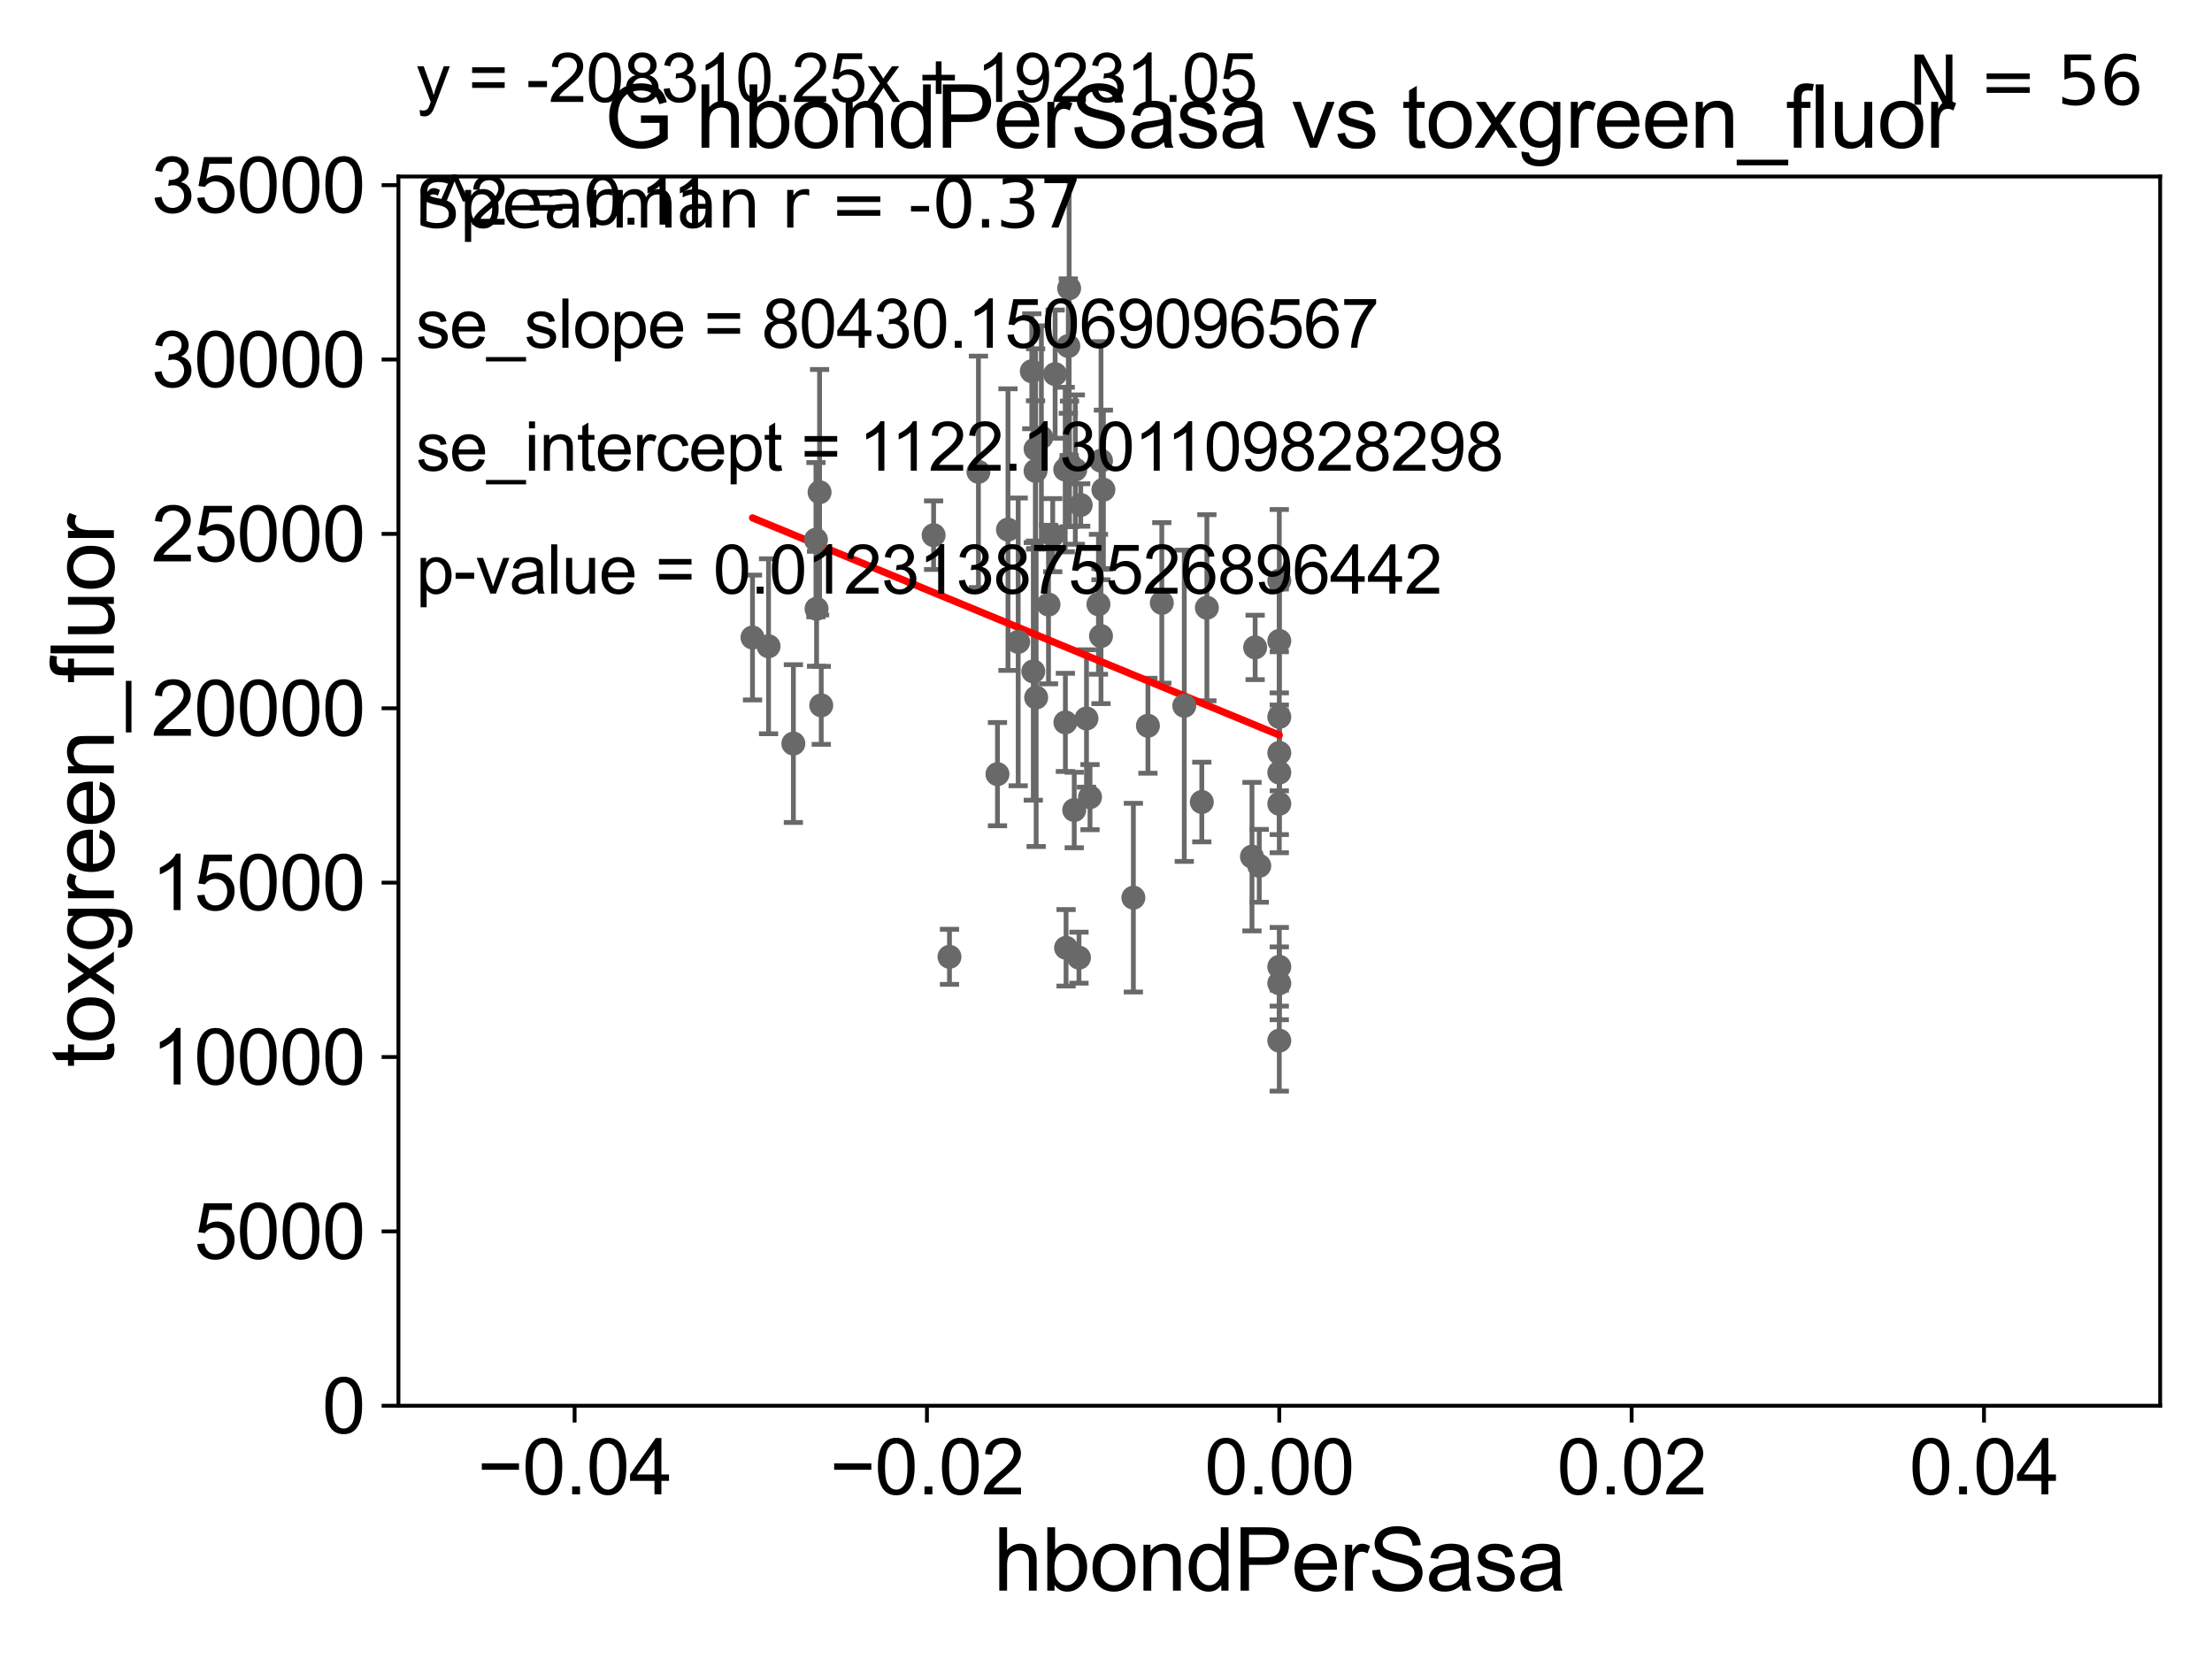 <?xml version="1.0" encoding="utf-8" standalone="no"?>
<!DOCTYPE svg PUBLIC "-//W3C//DTD SVG 1.1//EN"
  "http://www.w3.org/Graphics/SVG/1.1/DTD/svg11.dtd">
<svg xmlns:xlink="http://www.w3.org/1999/xlink" width="460.8pt" height="345.6pt" viewBox="0 0 460.8 345.6" xmlns="http://www.w3.org/2000/svg" version="1.1">
 <defs>
  <style type="text/css">*{stroke-linejoin: round; stroke-linecap: butt}</style>
 </defs>
 <g id="figure_1">
  <g id="patch_1">
   <path d="M 0 345.6 
L 460.8 345.6 
L 460.8 0 
L 0 0 
z
" style="fill: #ffffff"/>
  </g>
  <g id="axes_1">
   <g id="patch_2">
    <path d="M 83 292.84 
L 450 292.84 
L 450 36.775 
L 83 36.775 
z
" style="fill: #ffffff"/>
   </g>
   <g id="PathCollection_1">
    <defs>
     <path id="m5a499769cd" d="M 0 1.118 
C 0.297 1.118 0.581 1 0.791 0.791 
C 1 0.581 1.118 0.297 1.118 0 
C 1.118 -0.297 1 -0.581 0.791 -0.791 
C 0.581 -1 0.297 -1.118 0 -1.118 
C -0.297 -1.118 -0.581 -1 -0.791 -0.791 
C -1 -0.581 -1.118 -0.297 -1.118 0 
C -1.118 0.297 -1 0.581 -0.791 0.791 
C -0.581 1 -0.297 1.118 0 1.118 
z
" style="stroke: #696969"/>
    </defs>
    <g clip-path="url(#p3c13a528be)">
     <use xlink:href="#m5a499769cd" x="219.304" y="111.488" style="fill: #696969; stroke: #696969"/>
     <use xlink:href="#m5a499769cd" x="222.083" y="197.448" style="fill: #696969; stroke: #696969"/>
     <use xlink:href="#m5a499769cd" x="197.793" y="199.322" style="fill: #696969; stroke: #696969"/>
     <use xlink:href="#m5a499769cd" x="216.938" y="91.102" style="fill: #696969; stroke: #696969"/>
     <use xlink:href="#m5a499769cd" x="160.103" y="134.63" style="fill: #696969; stroke: #696969"/>
     <use xlink:href="#m5a499769cd" x="207.791" y="161.27" style="fill: #696969; stroke: #696969"/>
     <use xlink:href="#m5a499769cd" x="266.5" y="160.94" style="fill: #696969; stroke: #696969"/>
     <use xlink:href="#m5a499769cd" x="261.47" y="134.865" style="fill: #696969; stroke: #696969"/>
     <use xlink:href="#m5a499769cd" x="156.76" y="132.803" style="fill: #696969; stroke: #696969"/>
     <use xlink:href="#m5a499769cd" x="266.5" y="133.517" style="fill: #696969; stroke: #696969"/>
     <use xlink:href="#m5a499769cd" x="227.071" y="166.06" style="fill: #696969; stroke: #696969"/>
     <use xlink:href="#m5a499769cd" x="236.104" y="186.998" style="fill: #696969; stroke: #696969"/>
     <use xlink:href="#m5a499769cd" x="215.853" y="145.302" style="fill: #696969; stroke: #696969"/>
     <use xlink:href="#m5a499769cd" x="221.941" y="150.485" style="fill: #696969; stroke: #696969"/>
     <use xlink:href="#m5a499769cd" x="246.708" y="147.023" style="fill: #696969; stroke: #696969"/>
     <use xlink:href="#m5a499769cd" x="239.133" y="151.189" style="fill: #696969; stroke: #696969"/>
     <use xlink:href="#m5a499769cd" x="260.81" y="178.452" style="fill: #696969; stroke: #696969"/>
     <use xlink:href="#m5a499769cd" x="262.327" y="180.365" style="fill: #696969; stroke: #696969"/>
     <use xlink:href="#m5a499769cd" x="251.415" y="126.6" style="fill: #696969; stroke: #696969"/>
     <use xlink:href="#m5a499769cd" x="266.5" y="216.78" style="fill: #696969; stroke: #696969"/>
     <use xlink:href="#m5a499769cd" x="266.5" y="149.352" style="fill: #696969; stroke: #696969"/>
     <use xlink:href="#m5a499769cd" x="229.859" y="102.009" style="fill: #696969; stroke: #696969"/>
     <use xlink:href="#m5a499769cd" x="242.025" y="125.59" style="fill: #696969; stroke: #696969"/>
     <use xlink:href="#m5a499769cd" x="250.357" y="167.075" style="fill: #696969; stroke: #696969"/>
     <use xlink:href="#m5a499769cd" x="266.5" y="156.841" style="fill: #696969; stroke: #696969"/>
     <use xlink:href="#m5a499769cd" x="266.5" y="167.441" style="fill: #696969; stroke: #696969"/>
     <use xlink:href="#m5a499769cd" x="266.5" y="201.398" style="fill: #696969; stroke: #696969"/>
     <use xlink:href="#m5a499769cd" x="266.5" y="204.84" style="fill: #696969; stroke: #696969"/>
     <use xlink:href="#m5a499769cd" x="214.94" y="77.339" style="fill: #696969; stroke: #696969"/>
     <use xlink:href="#m5a499769cd" x="266.5" y="120.957" style="fill: #696969; stroke: #696969"/>
     <use xlink:href="#m5a499769cd" x="215.254" y="139.863" style="fill: #696969; stroke: #696969"/>
     <use xlink:href="#m5a499769cd" x="228.827" y="125.886" style="fill: #696969; stroke: #696969"/>
     <use xlink:href="#m5a499769cd" x="221.903" y="97.813" style="fill: #696969; stroke: #696969"/>
     <use xlink:href="#m5a499769cd" x="169.978" y="112.428" style="fill: #696969; stroke: #696969"/>
     <use xlink:href="#m5a499769cd" x="222.549" y="72.091" style="fill: #696969; stroke: #696969"/>
     <use xlink:href="#m5a499769cd" x="226.338" y="149.673" style="fill: #696969; stroke: #696969"/>
     <use xlink:href="#m5a499769cd" x="224.007" y="97.821" style="fill: #696969; stroke: #696969"/>
     <use xlink:href="#m5a499769cd" x="215.722" y="98.095" style="fill: #696969; stroke: #696969"/>
     <use xlink:href="#m5a499769cd" x="219.8" y="77.939" style="fill: #696969; stroke: #696969"/>
     <use xlink:href="#m5a499769cd" x="170.104" y="126.822" style="fill: #696969; stroke: #696969"/>
     <use xlink:href="#m5a499769cd" x="194.487" y="111.489" style="fill: #696969; stroke: #696969"/>
     <use xlink:href="#m5a499769cd" x="170.732" y="102.541" style="fill: #696969; stroke: #696969"/>
     <use xlink:href="#m5a499769cd" x="165.275" y="154.9" style="fill: #696969; stroke: #696969"/>
     <use xlink:href="#m5a499769cd" x="215.731" y="93.526" style="fill: #696969; stroke: #696969"/>
     <use xlink:href="#m5a499769cd" x="223.783" y="168.741" style="fill: #696969; stroke: #696969"/>
     <use xlink:href="#m5a499769cd" x="209.981" y="110.328" style="fill: #696969; stroke: #696969"/>
     <use xlink:href="#m5a499769cd" x="212.109" y="133.718" style="fill: #696969; stroke: #696969"/>
     <use xlink:href="#m5a499769cd" x="229.358" y="132.506" style="fill: #696969; stroke: #696969"/>
     <use xlink:href="#m5a499769cd" x="222.72" y="60.054" style="fill: #696969; stroke: #696969"/>
     <use xlink:href="#m5a499769cd" x="224.772" y="199.497" style="fill: #696969; stroke: #696969"/>
     <use xlink:href="#m5a499769cd" x="222.796" y="96.642" style="fill: #696969; stroke: #696969"/>
     <use xlink:href="#m5a499769cd" x="203.827" y="98.294" style="fill: #696969; stroke: #696969"/>
     <use xlink:href="#m5a499769cd" x="229.358" y="95.974" style="fill: #696969; stroke: #696969"/>
     <use xlink:href="#m5a499769cd" x="225.13" y="105.2" style="fill: #696969; stroke: #696969"/>
     <use xlink:href="#m5a499769cd" x="218.423" y="125.939" style="fill: #696969; stroke: #696969"/>
     <use xlink:href="#m5a499769cd" x="171.081" y="146.936" style="fill: #696969; stroke: #696969"/>
    </g>
   </g>
   <g id="matplotlib.axis_1">
    <g id="xtick_1">
     <g id="line2d_1">
      <defs>
       <path id="m2b5daca17a" d="M 0 0 
L 0 3.5 
" style="stroke: #000000; stroke-width: 0.8"/>
      </defs>
      <g>
       <use xlink:href="#m2b5daca17a" x="119.7" y="292.84" style="stroke: #000000; stroke-width: 0.8"/>
      </g>
     </g>
     <g id="text_1">
      <!-- −0.04 -->
      <g transform="translate(99.459 311.293)scale(0.16 -0.16)">
       <defs>
        <path id="ArialMT-2212" d="M 3381 1997 
L 356 1997 
L 356 2522 
L 3381 2522 
L 3381 1997 
z
" transform="scale(0.016)"/>
        <path id="ArialMT-30" d="M 266 2259 
Q 266 3072 433 3567 
Q 600 4063 929 4331 
Q 1259 4600 1759 4600 
Q 2128 4600 2406 4451 
Q 2684 4303 2865 4023 
Q 3047 3744 3150 3342 
Q 3253 2941 3253 2259 
Q 3253 1453 3087 958 
Q 2922 463 2592 192 
Q 2263 -78 1759 -78 
Q 1097 -78 719 397 
Q 266 969 266 2259 
z
M 844 2259 
Q 844 1131 1108 757 
Q 1372 384 1759 384 
Q 2147 384 2411 759 
Q 2675 1134 2675 2259 
Q 2675 3391 2411 3762 
Q 2147 4134 1753 4134 
Q 1366 4134 1134 3806 
Q 844 3388 844 2259 
z
" transform="scale(0.016)"/>
        <path id="ArialMT-2e" d="M 581 0 
L 581 641 
L 1222 641 
L 1222 0 
L 581 0 
z
" transform="scale(0.016)"/>
        <path id="ArialMT-34" d="M 2069 0 
L 2069 1097 
L 81 1097 
L 81 1613 
L 2172 4581 
L 2631 4581 
L 2631 1613 
L 3250 1613 
L 3250 1097 
L 2631 1097 
L 2631 0 
L 2069 0 
z
M 2069 1613 
L 2069 3678 
L 634 1613 
L 2069 1613 
z
" transform="scale(0.016)"/>
       </defs>
       <use xlink:href="#ArialMT-2212"/>
       <use xlink:href="#ArialMT-30" x="58.398"/>
       <use xlink:href="#ArialMT-2e" x="114.014"/>
       <use xlink:href="#ArialMT-30" x="141.797"/>
       <use xlink:href="#ArialMT-34" x="197.412"/>
      </g>
     </g>
    </g>
    <g id="xtick_2">
     <g id="line2d_2">
      <g>
       <use xlink:href="#m2b5daca17a" x="193.1" y="292.84" style="stroke: #000000; stroke-width: 0.8"/>
      </g>
     </g>
     <g id="text_2">
      <!-- −0.02 -->
      <g transform="translate(172.859 311.293)scale(0.16 -0.16)">
       <defs>
        <path id="ArialMT-32" d="M 3222 541 
L 3222 0 
L 194 0 
Q 188 203 259 391 
Q 375 700 629 1000 
Q 884 1300 1366 1694 
Q 2113 2306 2375 2664 
Q 2638 3022 2638 3341 
Q 2638 3675 2398 3904 
Q 2159 4134 1775 4134 
Q 1369 4134 1125 3890 
Q 881 3647 878 3216 
L 300 3275 
Q 359 3922 746 4261 
Q 1134 4600 1788 4600 
Q 2447 4600 2831 4234 
Q 3216 3869 3216 3328 
Q 3216 3053 3103 2787 
Q 2991 2522 2730 2228 
Q 2469 1934 1863 1422 
Q 1356 997 1212 845 
Q 1069 694 975 541 
L 3222 541 
z
" transform="scale(0.016)"/>
       </defs>
       <use xlink:href="#ArialMT-2212"/>
       <use xlink:href="#ArialMT-30" x="58.398"/>
       <use xlink:href="#ArialMT-2e" x="114.014"/>
       <use xlink:href="#ArialMT-30" x="141.797"/>
       <use xlink:href="#ArialMT-32" x="197.412"/>
      </g>
     </g>
    </g>
    <g id="xtick_3">
     <g id="line2d_3">
      <g>
       <use xlink:href="#m2b5daca17a" x="266.5" y="292.84" style="stroke: #000000; stroke-width: 0.8"/>
      </g>
     </g>
     <g id="text_3">
      <!-- 0.00 -->
      <g transform="translate(250.931 311.293)scale(0.16 -0.16)">
       <use xlink:href="#ArialMT-30"/>
       <use xlink:href="#ArialMT-2e" x="55.615"/>
       <use xlink:href="#ArialMT-30" x="83.398"/>
       <use xlink:href="#ArialMT-30" x="139.014"/>
      </g>
     </g>
    </g>
    <g id="xtick_4">
     <g id="line2d_4">
      <g>
       <use xlink:href="#m2b5daca17a" x="339.9" y="292.84" style="stroke: #000000; stroke-width: 0.8"/>
      </g>
     </g>
     <g id="text_4">
      <!-- 0.02 -->
      <g transform="translate(324.331 311.293)scale(0.16 -0.16)">
       <use xlink:href="#ArialMT-30"/>
       <use xlink:href="#ArialMT-2e" x="55.615"/>
       <use xlink:href="#ArialMT-30" x="83.398"/>
       <use xlink:href="#ArialMT-32" x="139.014"/>
      </g>
     </g>
    </g>
    <g id="xtick_5">
     <g id="line2d_5">
      <g>
       <use xlink:href="#m2b5daca17a" x="413.3" y="292.84" style="stroke: #000000; stroke-width: 0.8"/>
      </g>
     </g>
     <g id="text_5">
      <!-- 0.04 -->
      <g transform="translate(397.731 311.293)scale(0.16 -0.16)">
       <use xlink:href="#ArialMT-30"/>
       <use xlink:href="#ArialMT-2e" x="55.615"/>
       <use xlink:href="#ArialMT-30" x="83.398"/>
       <use xlink:href="#ArialMT-34" x="139.014"/>
      </g>
     </g>
    </g>
    <g id="text_6">
     <!-- hbondPerSasa -->
     <g transform="translate(206.958 331.357)scale(0.18 -0.18)">
      <defs>
       <path id="ArialMT-68" d="M 422 0 
L 422 4581 
L 984 4581 
L 984 2938 
Q 1378 3394 1978 3394 
Q 2347 3394 2619 3248 
Q 2891 3103 3008 2847 
Q 3125 2591 3125 2103 
L 3125 0 
L 2563 0 
L 2563 2103 
Q 2563 2525 2380 2717 
Q 2197 2909 1863 2909 
Q 1613 2909 1392 2779 
Q 1172 2650 1078 2428 
Q 984 2206 984 1816 
L 984 0 
L 422 0 
z
" transform="scale(0.016)"/>
       <path id="ArialMT-62" d="M 941 0 
L 419 0 
L 419 4581 
L 981 4581 
L 981 2947 
Q 1338 3394 1891 3394 
Q 2197 3394 2470 3270 
Q 2744 3147 2920 2923 
Q 3097 2700 3197 2384 
Q 3297 2069 3297 1709 
Q 3297 856 2875 390 
Q 2453 -75 1863 -75 
Q 1275 -75 941 416 
L 941 0 
z
M 934 1684 
Q 934 1088 1097 822 
Q 1363 388 1816 388 
Q 2184 388 2453 708 
Q 2722 1028 2722 1663 
Q 2722 2313 2464 2622 
Q 2206 2931 1841 2931 
Q 1472 2931 1203 2611 
Q 934 2291 934 1684 
z
" transform="scale(0.016)"/>
       <path id="ArialMT-6f" d="M 213 1659 
Q 213 2581 725 3025 
Q 1153 3394 1769 3394 
Q 2453 3394 2887 2945 
Q 3322 2497 3322 1706 
Q 3322 1066 3130 698 
Q 2938 331 2570 128 
Q 2203 -75 1769 -75 
Q 1072 -75 642 372 
Q 213 819 213 1659 
z
M 791 1659 
Q 791 1022 1069 705 
Q 1347 388 1769 388 
Q 2188 388 2466 706 
Q 2744 1025 2744 1678 
Q 2744 2294 2464 2611 
Q 2184 2928 1769 2928 
Q 1347 2928 1069 2612 
Q 791 2297 791 1659 
z
" transform="scale(0.016)"/>
       <path id="ArialMT-6e" d="M 422 0 
L 422 3319 
L 928 3319 
L 928 2847 
Q 1294 3394 1984 3394 
Q 2284 3394 2536 3286 
Q 2788 3178 2913 3003 
Q 3038 2828 3088 2588 
Q 3119 2431 3119 2041 
L 3119 0 
L 2556 0 
L 2556 2019 
Q 2556 2363 2490 2533 
Q 2425 2703 2258 2804 
Q 2091 2906 1866 2906 
Q 1506 2906 1245 2678 
Q 984 2450 984 1813 
L 984 0 
L 422 0 
z
" transform="scale(0.016)"/>
       <path id="ArialMT-64" d="M 2575 0 
L 2575 419 
Q 2259 -75 1647 -75 
Q 1250 -75 917 144 
Q 584 363 401 755 
Q 219 1147 219 1656 
Q 219 2153 384 2558 
Q 550 2963 881 3178 
Q 1213 3394 1622 3394 
Q 1922 3394 2156 3267 
Q 2391 3141 2538 2938 
L 2538 4581 
L 3097 4581 
L 3097 0 
L 2575 0 
z
M 797 1656 
Q 797 1019 1065 703 
Q 1334 388 1700 388 
Q 2069 388 2326 689 
Q 2584 991 2584 1609 
Q 2584 2291 2321 2609 
Q 2059 2928 1675 2928 
Q 1300 2928 1048 2622 
Q 797 2316 797 1656 
z
" transform="scale(0.016)"/>
       <path id="ArialMT-50" d="M 494 0 
L 494 4581 
L 2222 4581 
Q 2678 4581 2919 4538 
Q 3256 4481 3484 4323 
Q 3713 4166 3852 3881 
Q 3991 3597 3991 3256 
Q 3991 2672 3619 2267 
Q 3247 1863 2275 1863 
L 1100 1863 
L 1100 0 
L 494 0 
z
M 1100 2403 
L 2284 2403 
Q 2872 2403 3119 2622 
Q 3366 2841 3366 3238 
Q 3366 3525 3220 3729 
Q 3075 3934 2838 4000 
Q 2684 4041 2272 4041 
L 1100 4041 
L 1100 2403 
z
" transform="scale(0.016)"/>
       <path id="ArialMT-65" d="M 2694 1069 
L 3275 997 
Q 3138 488 2766 206 
Q 2394 -75 1816 -75 
Q 1088 -75 661 373 
Q 234 822 234 1631 
Q 234 2469 665 2931 
Q 1097 3394 1784 3394 
Q 2450 3394 2872 2941 
Q 3294 2488 3294 1666 
Q 3294 1616 3291 1516 
L 816 1516 
Q 847 969 1125 678 
Q 1403 388 1819 388 
Q 2128 388 2347 550 
Q 2566 713 2694 1069 
z
M 847 1978 
L 2700 1978 
Q 2663 2397 2488 2606 
Q 2219 2931 1791 2931 
Q 1403 2931 1139 2672 
Q 875 2413 847 1978 
z
" transform="scale(0.016)"/>
       <path id="ArialMT-72" d="M 416 0 
L 416 3319 
L 922 3319 
L 922 2816 
Q 1116 3169 1280 3281 
Q 1444 3394 1641 3394 
Q 1925 3394 2219 3213 
L 2025 2691 
Q 1819 2813 1613 2813 
Q 1428 2813 1281 2702 
Q 1134 2591 1072 2394 
Q 978 2094 978 1738 
L 978 0 
L 416 0 
z
" transform="scale(0.016)"/>
       <path id="ArialMT-53" d="M 288 1472 
L 859 1522 
Q 900 1178 1048 958 
Q 1197 738 1509 602 
Q 1822 466 2213 466 
Q 2559 466 2825 569 
Q 3091 672 3220 851 
Q 3350 1031 3350 1244 
Q 3350 1459 3225 1620 
Q 3100 1781 2813 1891 
Q 2628 1963 1997 2114 
Q 1366 2266 1113 2400 
Q 784 2572 623 2826 
Q 463 3081 463 3397 
Q 463 3744 659 4045 
Q 856 4347 1234 4503 
Q 1613 4659 2075 4659 
Q 2584 4659 2973 4495 
Q 3363 4331 3572 4012 
Q 3781 3694 3797 3291 
L 3216 3247 
Q 3169 3681 2898 3903 
Q 2628 4125 2100 4125 
Q 1550 4125 1298 3923 
Q 1047 3722 1047 3438 
Q 1047 3191 1225 3031 
Q 1400 2872 2139 2705 
Q 2878 2538 3153 2413 
Q 3553 2228 3743 1945 
Q 3934 1663 3934 1294 
Q 3934 928 3725 604 
Q 3516 281 3123 101 
Q 2731 -78 2241 -78 
Q 1619 -78 1198 103 
Q 778 284 539 648 
Q 300 1013 288 1472 
z
" transform="scale(0.016)"/>
       <path id="ArialMT-61" d="M 2588 409 
Q 2275 144 1986 34 
Q 1697 -75 1366 -75 
Q 819 -75 525 192 
Q 231 459 231 875 
Q 231 1119 342 1320 
Q 453 1522 633 1644 
Q 813 1766 1038 1828 
Q 1203 1872 1538 1913 
Q 2219 1994 2541 2106 
Q 2544 2222 2544 2253 
Q 2544 2597 2384 2738 
Q 2169 2928 1744 2928 
Q 1347 2928 1158 2789 
Q 969 2650 878 2297 
L 328 2372 
Q 403 2725 575 2942 
Q 747 3159 1072 3276 
Q 1397 3394 1825 3394 
Q 2250 3394 2515 3294 
Q 2781 3194 2906 3042 
Q 3031 2891 3081 2659 
Q 3109 2516 3109 2141 
L 3109 1391 
Q 3109 606 3145 398 
Q 3181 191 3288 0 
L 2700 0 
Q 2613 175 2588 409 
z
M 2541 1666 
Q 2234 1541 1622 1453 
Q 1275 1403 1131 1340 
Q 988 1278 909 1158 
Q 831 1038 831 891 
Q 831 666 1001 516 
Q 1172 366 1500 366 
Q 1825 366 2078 508 
Q 2331 650 2450 897 
Q 2541 1088 2541 1459 
L 2541 1666 
z
" transform="scale(0.016)"/>
       <path id="ArialMT-73" d="M 197 991 
L 753 1078 
Q 800 744 1014 566 
Q 1228 388 1613 388 
Q 2000 388 2187 545 
Q 2375 703 2375 916 
Q 2375 1106 2209 1216 
Q 2094 1291 1634 1406 
Q 1016 1563 777 1677 
Q 538 1791 414 1992 
Q 291 2194 291 2438 
Q 291 2659 392 2848 
Q 494 3038 669 3163 
Q 800 3259 1026 3326 
Q 1253 3394 1513 3394 
Q 1903 3394 2198 3281 
Q 2494 3169 2634 2976 
Q 2775 2784 2828 2463 
L 2278 2388 
Q 2241 2644 2061 2787 
Q 1881 2931 1553 2931 
Q 1166 2931 1000 2803 
Q 834 2675 834 2503 
Q 834 2394 903 2306 
Q 972 2216 1119 2156 
Q 1203 2125 1616 2013 
Q 2213 1853 2448 1751 
Q 2684 1650 2818 1456 
Q 2953 1263 2953 975 
Q 2953 694 2789 445 
Q 2625 197 2315 61 
Q 2006 -75 1616 -75 
Q 969 -75 630 194 
Q 291 463 197 991 
z
" transform="scale(0.016)"/>
      </defs>
      <use xlink:href="#ArialMT-68"/>
      <use xlink:href="#ArialMT-62" x="55.615"/>
      <use xlink:href="#ArialMT-6f" x="111.23"/>
      <use xlink:href="#ArialMT-6e" x="166.846"/>
      <use xlink:href="#ArialMT-64" x="222.461"/>
      <use xlink:href="#ArialMT-50" x="278.076"/>
      <use xlink:href="#ArialMT-65" x="344.775"/>
      <use xlink:href="#ArialMT-72" x="400.391"/>
      <use xlink:href="#ArialMT-53" x="433.691"/>
      <use xlink:href="#ArialMT-61" x="500.391"/>
      <use xlink:href="#ArialMT-73" x="556.006"/>
      <use xlink:href="#ArialMT-61" x="606.006"/>
     </g>
    </g>
   </g>
   <g id="matplotlib.axis_2">
    <g id="ytick_1">
     <g id="line2d_6">
      <defs>
       <path id="m9e73996d8c" d="M 0 0 
L -3.5 0 
" style="stroke: #000000; stroke-width: 0.8"/>
      </defs>
      <g>
       <use xlink:href="#m9e73996d8c" x="83" y="292.84" style="stroke: #000000; stroke-width: 0.8"/>
      </g>
     </g>
     <g id="text_7">
      <!-- 0 -->
      <g transform="translate(67.103 298.566)scale(0.16 -0.16)">
       <use xlink:href="#ArialMT-30"/>
      </g>
     </g>
    </g>
    <g id="ytick_2">
     <g id="line2d_7">
      <g>
       <use xlink:href="#m9e73996d8c" x="83" y="256.516" style="stroke: #000000; stroke-width: 0.8"/>
      </g>
     </g>
     <g id="text_8">
      <!-- 5000 -->
      <g transform="translate(40.41 262.242)scale(0.16 -0.16)">
       <defs>
        <path id="ArialMT-35" d="M 266 1200 
L 856 1250 
Q 922 819 1161 601 
Q 1400 384 1738 384 
Q 2144 384 2425 690 
Q 2706 997 2706 1503 
Q 2706 1984 2436 2262 
Q 2166 2541 1728 2541 
Q 1456 2541 1237 2417 
Q 1019 2294 894 2097 
L 366 2166 
L 809 4519 
L 3088 4519 
L 3088 3981 
L 1259 3981 
L 1013 2750 
Q 1425 3038 1878 3038 
Q 2478 3038 2890 2622 
Q 3303 2206 3303 1553 
Q 3303 931 2941 478 
Q 2500 -78 1738 -78 
Q 1113 -78 717 272 
Q 322 622 266 1200 
z
" transform="scale(0.016)"/>
       </defs>
       <use xlink:href="#ArialMT-35"/>
       <use xlink:href="#ArialMT-30" x="55.615"/>
       <use xlink:href="#ArialMT-30" x="111.23"/>
       <use xlink:href="#ArialMT-30" x="166.846"/>
      </g>
     </g>
    </g>
    <g id="ytick_3">
     <g id="line2d_8">
      <g>
       <use xlink:href="#m9e73996d8c" x="83" y="220.192" style="stroke: #000000; stroke-width: 0.8"/>
      </g>
     </g>
     <g id="text_9">
      <!-- 10000 -->
      <g transform="translate(31.512 225.918)scale(0.16 -0.16)">
       <defs>
        <path id="ArialMT-31" d="M 2384 0 
L 1822 0 
L 1822 3584 
Q 1619 3391 1289 3197 
Q 959 3003 697 2906 
L 697 3450 
Q 1169 3672 1522 3987 
Q 1875 4303 2022 4600 
L 2384 4600 
L 2384 0 
z
" transform="scale(0.016)"/>
       </defs>
       <use xlink:href="#ArialMT-31"/>
       <use xlink:href="#ArialMT-30" x="55.615"/>
       <use xlink:href="#ArialMT-30" x="111.23"/>
       <use xlink:href="#ArialMT-30" x="166.846"/>
       <use xlink:href="#ArialMT-30" x="222.461"/>
      </g>
     </g>
    </g>
    <g id="ytick_4">
     <g id="line2d_9">
      <g>
       <use xlink:href="#m9e73996d8c" x="83" y="183.867" style="stroke: #000000; stroke-width: 0.8"/>
      </g>
     </g>
     <g id="text_10">
      <!-- 15000 -->
      <g transform="translate(31.512 189.594)scale(0.16 -0.16)">
       <use xlink:href="#ArialMT-31"/>
       <use xlink:href="#ArialMT-35" x="55.615"/>
       <use xlink:href="#ArialMT-30" x="111.23"/>
       <use xlink:href="#ArialMT-30" x="166.846"/>
       <use xlink:href="#ArialMT-30" x="222.461"/>
      </g>
     </g>
    </g>
    <g id="ytick_5">
     <g id="line2d_10">
      <g>
       <use xlink:href="#m9e73996d8c" x="83" y="147.543" style="stroke: #000000; stroke-width: 0.8"/>
      </g>
     </g>
     <g id="text_11">
      <!-- 20000 -->
      <g transform="translate(31.512 153.27)scale(0.16 -0.16)">
       <use xlink:href="#ArialMT-32"/>
       <use xlink:href="#ArialMT-30" x="55.615"/>
       <use xlink:href="#ArialMT-30" x="111.23"/>
       <use xlink:href="#ArialMT-30" x="166.846"/>
       <use xlink:href="#ArialMT-30" x="222.461"/>
      </g>
     </g>
    </g>
    <g id="ytick_6">
     <g id="line2d_11">
      <g>
       <use xlink:href="#m9e73996d8c" x="83" y="111.219" style="stroke: #000000; stroke-width: 0.8"/>
      </g>
     </g>
     <g id="text_12">
      <!-- 25000 -->
      <g transform="translate(31.512 116.945)scale(0.16 -0.16)">
       <use xlink:href="#ArialMT-32"/>
       <use xlink:href="#ArialMT-35" x="55.615"/>
       <use xlink:href="#ArialMT-30" x="111.23"/>
       <use xlink:href="#ArialMT-30" x="166.846"/>
       <use xlink:href="#ArialMT-30" x="222.461"/>
      </g>
     </g>
    </g>
    <g id="ytick_7">
     <g id="line2d_12">
      <g>
       <use xlink:href="#m9e73996d8c" x="83" y="74.895" style="stroke: #000000; stroke-width: 0.8"/>
      </g>
     </g>
     <g id="text_13">
      <!-- 30000 -->
      <g transform="translate(31.512 80.621)scale(0.16 -0.16)">
       <defs>
        <path id="ArialMT-33" d="M 269 1209 
L 831 1284 
Q 928 806 1161 595 
Q 1394 384 1728 384 
Q 2125 384 2398 659 
Q 2672 934 2672 1341 
Q 2672 1728 2419 1979 
Q 2166 2231 1775 2231 
Q 1616 2231 1378 2169 
L 1441 2663 
Q 1497 2656 1531 2656 
Q 1891 2656 2178 2843 
Q 2466 3031 2466 3422 
Q 2466 3731 2256 3934 
Q 2047 4138 1716 4138 
Q 1388 4138 1169 3931 
Q 950 3725 888 3313 
L 325 3413 
Q 428 3978 793 4289 
Q 1159 4600 1703 4600 
Q 2078 4600 2393 4439 
Q 2709 4278 2876 4000 
Q 3044 3722 3044 3409 
Q 3044 3113 2884 2869 
Q 2725 2625 2413 2481 
Q 2819 2388 3044 2092 
Q 3269 1797 3269 1353 
Q 3269 753 2831 336 
Q 2394 -81 1725 -81 
Q 1122 -81 723 278 
Q 325 638 269 1209 
z
" transform="scale(0.016)"/>
       </defs>
       <use xlink:href="#ArialMT-33"/>
       <use xlink:href="#ArialMT-30" x="55.615"/>
       <use xlink:href="#ArialMT-30" x="111.23"/>
       <use xlink:href="#ArialMT-30" x="166.846"/>
       <use xlink:href="#ArialMT-30" x="222.461"/>
      </g>
     </g>
    </g>
    <g id="ytick_8">
     <g id="line2d_13">
      <g>
       <use xlink:href="#m9e73996d8c" x="83" y="38.571" style="stroke: #000000; stroke-width: 0.8"/>
      </g>
     </g>
     <g id="text_14">
      <!-- 35000 -->
      <g transform="translate(31.512 44.297)scale(0.16 -0.16)">
       <use xlink:href="#ArialMT-33"/>
       <use xlink:href="#ArialMT-35" x="55.615"/>
       <use xlink:href="#ArialMT-30" x="111.23"/>
       <use xlink:href="#ArialMT-30" x="166.846"/>
       <use xlink:href="#ArialMT-30" x="222.461"/>
      </g>
     </g>
    </g>
    <g id="text_15">
     <!-- toxgreen_fluor -->
     <g transform="translate(23.724 222.34)rotate(-90)scale(0.18 -0.18)">
      <defs>
       <path id="ArialMT-74" d="M 1650 503 
L 1731 6 
Q 1494 -44 1306 -44 
Q 1000 -44 831 53 
Q 663 150 594 308 
Q 525 466 525 972 
L 525 2881 
L 113 2881 
L 113 3319 
L 525 3319 
L 525 4141 
L 1084 4478 
L 1084 3319 
L 1650 3319 
L 1650 2881 
L 1084 2881 
L 1084 941 
Q 1084 700 1114 631 
Q 1144 563 1211 522 
Q 1278 481 1403 481 
Q 1497 481 1650 503 
z
" transform="scale(0.016)"/>
       <path id="ArialMT-78" d="M 47 0 
L 1259 1725 
L 138 3319 
L 841 3319 
L 1350 2541 
Q 1494 2319 1581 2169 
Q 1719 2375 1834 2534 
L 2394 3319 
L 3066 3319 
L 1919 1756 
L 3153 0 
L 2463 0 
L 1781 1031 
L 1600 1309 
L 728 0 
L 47 0 
z
" transform="scale(0.016)"/>
       <path id="ArialMT-67" d="M 319 -275 
L 866 -356 
Q 900 -609 1056 -725 
Q 1266 -881 1628 -881 
Q 2019 -881 2231 -725 
Q 2444 -569 2519 -288 
Q 2563 -116 2559 434 
Q 2191 0 1641 0 
Q 956 0 581 494 
Q 206 988 206 1678 
Q 206 2153 378 2554 
Q 550 2956 876 3175 
Q 1203 3394 1644 3394 
Q 2231 3394 2613 2919 
L 2613 3319 
L 3131 3319 
L 3131 450 
Q 3131 -325 2973 -648 
Q 2816 -972 2473 -1159 
Q 2131 -1347 1631 -1347 
Q 1038 -1347 672 -1080 
Q 306 -813 319 -275 
z
M 784 1719 
Q 784 1066 1043 766 
Q 1303 466 1694 466 
Q 2081 466 2343 764 
Q 2606 1063 2606 1700 
Q 2606 2309 2336 2618 
Q 2066 2928 1684 2928 
Q 1309 2928 1046 2623 
Q 784 2319 784 1719 
z
" transform="scale(0.016)"/>
       <path id="ArialMT-5f" d="M -97 -1272 
L -97 -866 
L 3631 -866 
L 3631 -1272 
L -97 -1272 
z
" transform="scale(0.016)"/>
       <path id="ArialMT-66" d="M 556 0 
L 556 2881 
L 59 2881 
L 59 3319 
L 556 3319 
L 556 3672 
Q 556 4006 616 4169 
Q 697 4388 901 4523 
Q 1106 4659 1475 4659 
Q 1713 4659 2000 4603 
L 1916 4113 
Q 1741 4144 1584 4144 
Q 1328 4144 1222 4034 
Q 1116 3925 1116 3625 
L 1116 3319 
L 1763 3319 
L 1763 2881 
L 1116 2881 
L 1116 0 
L 556 0 
z
" transform="scale(0.016)"/>
       <path id="ArialMT-6c" d="M 409 0 
L 409 4581 
L 972 4581 
L 972 0 
L 409 0 
z
" transform="scale(0.016)"/>
       <path id="ArialMT-75" d="M 2597 0 
L 2597 488 
Q 2209 -75 1544 -75 
Q 1250 -75 995 37 
Q 741 150 617 320 
Q 494 491 444 738 
Q 409 903 409 1263 
L 409 3319 
L 972 3319 
L 972 1478 
Q 972 1038 1006 884 
Q 1059 663 1231 536 
Q 1403 409 1656 409 
Q 1909 409 2131 539 
Q 2353 669 2445 892 
Q 2538 1116 2538 1541 
L 2538 3319 
L 3100 3319 
L 3100 0 
L 2597 0 
z
" transform="scale(0.016)"/>
      </defs>
      <use xlink:href="#ArialMT-74"/>
      <use xlink:href="#ArialMT-6f" x="27.783"/>
      <use xlink:href="#ArialMT-78" x="83.398"/>
      <use xlink:href="#ArialMT-67" x="133.398"/>
      <use xlink:href="#ArialMT-72" x="189.014"/>
      <use xlink:href="#ArialMT-65" x="222.314"/>
      <use xlink:href="#ArialMT-65" x="277.93"/>
      <use xlink:href="#ArialMT-6e" x="333.545"/>
      <use xlink:href="#ArialMT-5f" x="389.16"/>
      <use xlink:href="#ArialMT-66" x="444.775"/>
      <use xlink:href="#ArialMT-6c" x="472.559"/>
      <use xlink:href="#ArialMT-75" x="494.775"/>
      <use xlink:href="#ArialMT-6f" x="550.391"/>
      <use xlink:href="#ArialMT-72" x="606.006"/>
     </g>
    </g>
   </g>
   <g id="LineCollection_1">
    <path d="M 219.304 119.104 
L 219.304 103.872 
" clip-path="url(#p3c13a528be)" style="fill: none; stroke: #696969"/>
    <path d="M 222.083 205.416 
L 222.083 189.481 
" clip-path="url(#p3c13a528be)" style="fill: none; stroke: #696969"/>
    <path d="M 197.793 205.059 
L 197.793 193.584 
" clip-path="url(#p3c13a528be)" style="fill: none; stroke: #696969"/>
    <path d="M 216.938 114.329 
L 216.938 67.876 
" clip-path="url(#p3c13a528be)" style="fill: none; stroke: #696969"/>
    <path d="M 160.103 152.856 
L 160.103 116.404 
" clip-path="url(#p3c13a528be)" style="fill: none; stroke: #696969"/>
    <path d="M 207.791 172.022 
L 207.791 150.517 
" clip-path="url(#p3c13a528be)" style="fill: none; stroke: #696969"/>
    <path d="M 266.5 173.855 
L 266.5 148.026 
" clip-path="url(#p3c13a528be)" style="fill: none; stroke: #696969"/>
    <path d="M 261.47 141.573 
L 261.47 128.157 
" clip-path="url(#p3c13a528be)" style="fill: none; stroke: #696969"/>
    <path d="M 156.76 145.809 
L 156.76 119.798 
" clip-path="url(#p3c13a528be)" style="fill: none; stroke: #696969"/>
    <path d="M 266.5 144.34 
L 266.5 122.694 
" clip-path="url(#p3c13a528be)" style="fill: none; stroke: #696969"/>
    <path d="M 227.071 172.842 
L 227.071 159.277 
" clip-path="url(#p3c13a528be)" style="fill: none; stroke: #696969"/>
    <path d="M 236.104 206.656 
L 236.104 167.341 
" clip-path="url(#p3c13a528be)" style="fill: none; stroke: #696969"/>
    <path d="M 215.853 176.343 
L 215.853 114.261 
" clip-path="url(#p3c13a528be)" style="fill: none; stroke: #696969"/>
    <path d="M 221.941 160.712 
L 221.941 140.258 
" clip-path="url(#p3c13a528be)" style="fill: none; stroke: #696969"/>
    <path d="M 246.708 179.444 
L 246.708 114.602 
" clip-path="url(#p3c13a528be)" style="fill: none; stroke: #696969"/>
    <path d="M 239.133 161.08 
L 239.133 141.298 
" clip-path="url(#p3c13a528be)" style="fill: none; stroke: #696969"/>
    <path d="M 260.81 193.92 
L 260.81 162.984 
" clip-path="url(#p3c13a528be)" style="fill: none; stroke: #696969"/>
    <path d="M 262.327 187.95 
L 262.327 172.779 
" clip-path="url(#p3c13a528be)" style="fill: none; stroke: #696969"/>
    <path d="M 251.415 145.98 
L 251.415 107.219 
" clip-path="url(#p3c13a528be)" style="fill: none; stroke: #696969"/>
    <path d="M 266.5 227.297 
L 266.5 206.263 
" clip-path="url(#p3c13a528be)" style="fill: none; stroke: #696969"/>
    <path d="M 266.5 164.74 
L 266.5 133.965 
" clip-path="url(#p3c13a528be)" style="fill: none; stroke: #696969"/>
    <path d="M 229.859 118.578 
L 229.859 85.439 
" clip-path="url(#p3c13a528be)" style="fill: none; stroke: #696969"/>
    <path d="M 242.025 142.311 
L 242.025 108.87 
" clip-path="url(#p3c13a528be)" style="fill: none; stroke: #696969"/>
    <path d="M 250.357 175.375 
L 250.357 158.776 
" clip-path="url(#p3c13a528be)" style="fill: none; stroke: #696969"/>
    <path d="M 266.5 166.82 
L 266.5 146.861 
" clip-path="url(#p3c13a528be)" style="fill: none; stroke: #696969"/>
    <path d="M 266.5 177.642 
L 266.5 157.24 
" clip-path="url(#p3c13a528be)" style="fill: none; stroke: #696969"/>
    <path d="M 266.5 209.59 
L 266.5 193.205 
" clip-path="url(#p3c13a528be)" style="fill: none; stroke: #696969"/>
    <path d="M 266.5 212.427 
L 266.5 197.253 
" clip-path="url(#p3c13a528be)" style="fill: none; stroke: #696969"/>
    <path d="M 214.94 89.318 
L 214.94 65.36 
" clip-path="url(#p3c13a528be)" style="fill: none; stroke: #696969"/>
    <path d="M 266.5 135.779 
L 266.5 106.136 
" clip-path="url(#p3c13a528be)" style="fill: none; stroke: #696969"/>
    <path d="M 215.254 166.691 
L 215.254 113.034 
" clip-path="url(#p3c13a528be)" style="fill: none; stroke: #696969"/>
    <path d="M 228.827 140.457 
L 228.827 111.314 
" clip-path="url(#p3c13a528be)" style="fill: none; stroke: #696969"/>
    <path d="M 221.903 114.953 
L 221.903 80.673 
" clip-path="url(#p3c13a528be)" style="fill: none; stroke: #696969"/>
    <path d="M 169.978 128.494 
L 169.978 96.362 
" clip-path="url(#p3c13a528be)" style="fill: none; stroke: #696969"/>
    <path d="M 222.549 86.098 
L 222.549 58.084 
" clip-path="url(#p3c13a528be)" style="fill: none; stroke: #696969"/>
    <path d="M 226.338 163.985 
L 226.338 135.36 
" clip-path="url(#p3c13a528be)" style="fill: none; stroke: #696969"/>
    <path d="M 224.007 113.372 
L 224.007 82.269 
" clip-path="url(#p3c13a528be)" style="fill: none; stroke: #696969"/>
    <path d="M 215.722 112.707 
L 215.722 83.483 
" clip-path="url(#p3c13a528be)" style="fill: none; stroke: #696969"/>
    <path d="M 219.8 91.293 
L 219.8 64.584 
" clip-path="url(#p3c13a528be)" style="fill: none; stroke: #696969"/>
    <path d="M 170.104 138.793 
L 170.104 114.851 
" clip-path="url(#p3c13a528be)" style="fill: none; stroke: #696969"/>
    <path d="M 194.487 118.631 
L 194.487 104.348 
" clip-path="url(#p3c13a528be)" style="fill: none; stroke: #696969"/>
    <path d="M 170.732 128.111 
L 170.732 76.97 
" clip-path="url(#p3c13a528be)" style="fill: none; stroke: #696969"/>
    <path d="M 165.275 171.336 
L 165.275 138.463 
" clip-path="url(#p3c13a528be)" style="fill: none; stroke: #696969"/>
    <path d="M 215.731 114.398 
L 215.731 72.653 
" clip-path="url(#p3c13a528be)" style="fill: none; stroke: #696969"/>
    <path d="M 223.783 176.604 
L 223.783 160.879 
" clip-path="url(#p3c13a528be)" style="fill: none; stroke: #696969"/>
    <path d="M 209.981 139.658 
L 209.981 80.997 
" clip-path="url(#p3c13a528be)" style="fill: none; stroke: #696969"/>
    <path d="M 212.109 163.689 
L 212.109 103.748 
" clip-path="url(#p3c13a528be)" style="fill: none; stroke: #696969"/>
    <path d="M 229.358 146.575 
L 229.358 118.437 
" clip-path="url(#p3c13a528be)" style="fill: none; stroke: #696969"/>
    <path d="M 222.72 94.883 
L 222.72 25.225 
" clip-path="url(#p3c13a528be)" style="fill: none; stroke: #696969"/>
    <path d="M 224.772 204.806 
L 224.772 194.188 
" clip-path="url(#p3c13a528be)" style="fill: none; stroke: #696969"/>
    <path d="M 222.796 109.725 
L 222.796 83.558 
" clip-path="url(#p3c13a528be)" style="fill: none; stroke: #696969"/>
    <path d="M 203.827 122.401 
L 203.827 74.187 
" clip-path="url(#p3c13a528be)" style="fill: none; stroke: #696969"/>
    <path d="M 229.358 120.774 
L 229.358 71.173 
" clip-path="url(#p3c13a528be)" style="fill: none; stroke: #696969"/>
    <path d="M 225.13 109.621 
L 225.13 100.78 
" clip-path="url(#p3c13a528be)" style="fill: none; stroke: #696969"/>
    <path d="M 218.423 142.455 
L 218.423 109.423 
" clip-path="url(#p3c13a528be)" style="fill: none; stroke: #696969"/>
    <path d="M 171.081 155.054 
L 171.081 138.818 
" clip-path="url(#p3c13a528be)" style="fill: none; stroke: #696969"/>
   </g>
   <g id="line2d_14">
    <defs>
     <path id="m2ea8971420" d="M 2 0 
L -2 -0 
" style="stroke: #696969"/>
    </defs>
    <g clip-path="url(#p3c13a528be)">
     <use xlink:href="#m2ea8971420" x="219.304" y="119.104" style="fill: #696969; stroke: #696969"/>
     <use xlink:href="#m2ea8971420" x="222.083" y="205.416" style="fill: #696969; stroke: #696969"/>
     <use xlink:href="#m2ea8971420" x="197.793" y="205.059" style="fill: #696969; stroke: #696969"/>
     <use xlink:href="#m2ea8971420" x="216.938" y="114.329" style="fill: #696969; stroke: #696969"/>
     <use xlink:href="#m2ea8971420" x="160.103" y="152.856" style="fill: #696969; stroke: #696969"/>
     <use xlink:href="#m2ea8971420" x="207.791" y="172.022" style="fill: #696969; stroke: #696969"/>
     <use xlink:href="#m2ea8971420" x="266.5" y="173.855" style="fill: #696969; stroke: #696969"/>
     <use xlink:href="#m2ea8971420" x="261.47" y="141.573" style="fill: #696969; stroke: #696969"/>
     <use xlink:href="#m2ea8971420" x="156.76" y="145.809" style="fill: #696969; stroke: #696969"/>
     <use xlink:href="#m2ea8971420" x="266.5" y="144.34" style="fill: #696969; stroke: #696969"/>
     <use xlink:href="#m2ea8971420" x="227.071" y="172.842" style="fill: #696969; stroke: #696969"/>
     <use xlink:href="#m2ea8971420" x="236.104" y="206.656" style="fill: #696969; stroke: #696969"/>
     <use xlink:href="#m2ea8971420" x="215.853" y="176.343" style="fill: #696969; stroke: #696969"/>
     <use xlink:href="#m2ea8971420" x="221.941" y="160.712" style="fill: #696969; stroke: #696969"/>
     <use xlink:href="#m2ea8971420" x="246.708" y="179.444" style="fill: #696969; stroke: #696969"/>
     <use xlink:href="#m2ea8971420" x="239.133" y="161.08" style="fill: #696969; stroke: #696969"/>
     <use xlink:href="#m2ea8971420" x="260.81" y="193.92" style="fill: #696969; stroke: #696969"/>
     <use xlink:href="#m2ea8971420" x="262.327" y="187.95" style="fill: #696969; stroke: #696969"/>
     <use xlink:href="#m2ea8971420" x="251.415" y="145.98" style="fill: #696969; stroke: #696969"/>
     <use xlink:href="#m2ea8971420" x="266.5" y="227.297" style="fill: #696969; stroke: #696969"/>
     <use xlink:href="#m2ea8971420" x="266.5" y="164.74" style="fill: #696969; stroke: #696969"/>
     <use xlink:href="#m2ea8971420" x="229.859" y="118.578" style="fill: #696969; stroke: #696969"/>
     <use xlink:href="#m2ea8971420" x="242.025" y="142.311" style="fill: #696969; stroke: #696969"/>
     <use xlink:href="#m2ea8971420" x="250.357" y="175.375" style="fill: #696969; stroke: #696969"/>
     <use xlink:href="#m2ea8971420" x="266.5" y="166.82" style="fill: #696969; stroke: #696969"/>
     <use xlink:href="#m2ea8971420" x="266.5" y="177.642" style="fill: #696969; stroke: #696969"/>
     <use xlink:href="#m2ea8971420" x="266.5" y="209.59" style="fill: #696969; stroke: #696969"/>
     <use xlink:href="#m2ea8971420" x="266.5" y="212.427" style="fill: #696969; stroke: #696969"/>
     <use xlink:href="#m2ea8971420" x="214.94" y="89.318" style="fill: #696969; stroke: #696969"/>
     <use xlink:href="#m2ea8971420" x="266.5" y="135.779" style="fill: #696969; stroke: #696969"/>
     <use xlink:href="#m2ea8971420" x="215.254" y="166.691" style="fill: #696969; stroke: #696969"/>
     <use xlink:href="#m2ea8971420" x="228.827" y="140.457" style="fill: #696969; stroke: #696969"/>
     <use xlink:href="#m2ea8971420" x="221.903" y="114.953" style="fill: #696969; stroke: #696969"/>
     <use xlink:href="#m2ea8971420" x="169.978" y="128.494" style="fill: #696969; stroke: #696969"/>
     <use xlink:href="#m2ea8971420" x="222.549" y="86.098" style="fill: #696969; stroke: #696969"/>
     <use xlink:href="#m2ea8971420" x="226.338" y="163.985" style="fill: #696969; stroke: #696969"/>
     <use xlink:href="#m2ea8971420" x="224.007" y="113.372" style="fill: #696969; stroke: #696969"/>
     <use xlink:href="#m2ea8971420" x="215.722" y="112.707" style="fill: #696969; stroke: #696969"/>
     <use xlink:href="#m2ea8971420" x="219.8" y="91.293" style="fill: #696969; stroke: #696969"/>
     <use xlink:href="#m2ea8971420" x="170.104" y="138.793" style="fill: #696969; stroke: #696969"/>
     <use xlink:href="#m2ea8971420" x="194.487" y="118.631" style="fill: #696969; stroke: #696969"/>
     <use xlink:href="#m2ea8971420" x="170.732" y="128.111" style="fill: #696969; stroke: #696969"/>
     <use xlink:href="#m2ea8971420" x="165.275" y="171.336" style="fill: #696969; stroke: #696969"/>
     <use xlink:href="#m2ea8971420" x="215.731" y="114.398" style="fill: #696969; stroke: #696969"/>
     <use xlink:href="#m2ea8971420" x="223.783" y="176.604" style="fill: #696969; stroke: #696969"/>
     <use xlink:href="#m2ea8971420" x="209.981" y="139.658" style="fill: #696969; stroke: #696969"/>
     <use xlink:href="#m2ea8971420" x="212.109" y="163.689" style="fill: #696969; stroke: #696969"/>
     <use xlink:href="#m2ea8971420" x="229.358" y="146.575" style="fill: #696969; stroke: #696969"/>
     <use xlink:href="#m2ea8971420" x="222.72" y="94.883" style="fill: #696969; stroke: #696969"/>
     <use xlink:href="#m2ea8971420" x="224.772" y="204.806" style="fill: #696969; stroke: #696969"/>
     <use xlink:href="#m2ea8971420" x="222.796" y="109.725" style="fill: #696969; stroke: #696969"/>
     <use xlink:href="#m2ea8971420" x="203.827" y="122.401" style="fill: #696969; stroke: #696969"/>
     <use xlink:href="#m2ea8971420" x="229.358" y="120.774" style="fill: #696969; stroke: #696969"/>
     <use xlink:href="#m2ea8971420" x="225.13" y="109.621" style="fill: #696969; stroke: #696969"/>
     <use xlink:href="#m2ea8971420" x="218.423" y="142.455" style="fill: #696969; stroke: #696969"/>
     <use xlink:href="#m2ea8971420" x="171.081" y="155.054" style="fill: #696969; stroke: #696969"/>
    </g>
   </g>
   <g id="line2d_15">
    <g clip-path="url(#p3c13a528be)">
     <use xlink:href="#m2ea8971420" x="219.304" y="103.872" style="fill: #696969; stroke: #696969"/>
     <use xlink:href="#m2ea8971420" x="222.083" y="189.481" style="fill: #696969; stroke: #696969"/>
     <use xlink:href="#m2ea8971420" x="197.793" y="193.584" style="fill: #696969; stroke: #696969"/>
     <use xlink:href="#m2ea8971420" x="216.938" y="67.876" style="fill: #696969; stroke: #696969"/>
     <use xlink:href="#m2ea8971420" x="160.103" y="116.404" style="fill: #696969; stroke: #696969"/>
     <use xlink:href="#m2ea8971420" x="207.791" y="150.517" style="fill: #696969; stroke: #696969"/>
     <use xlink:href="#m2ea8971420" x="266.5" y="148.026" style="fill: #696969; stroke: #696969"/>
     <use xlink:href="#m2ea8971420" x="261.47" y="128.157" style="fill: #696969; stroke: #696969"/>
     <use xlink:href="#m2ea8971420" x="156.76" y="119.798" style="fill: #696969; stroke: #696969"/>
     <use xlink:href="#m2ea8971420" x="266.5" y="122.694" style="fill: #696969; stroke: #696969"/>
     <use xlink:href="#m2ea8971420" x="227.071" y="159.277" style="fill: #696969; stroke: #696969"/>
     <use xlink:href="#m2ea8971420" x="236.104" y="167.341" style="fill: #696969; stroke: #696969"/>
     <use xlink:href="#m2ea8971420" x="215.853" y="114.261" style="fill: #696969; stroke: #696969"/>
     <use xlink:href="#m2ea8971420" x="221.941" y="140.258" style="fill: #696969; stroke: #696969"/>
     <use xlink:href="#m2ea8971420" x="246.708" y="114.602" style="fill: #696969; stroke: #696969"/>
     <use xlink:href="#m2ea8971420" x="239.133" y="141.298" style="fill: #696969; stroke: #696969"/>
     <use xlink:href="#m2ea8971420" x="260.81" y="162.984" style="fill: #696969; stroke: #696969"/>
     <use xlink:href="#m2ea8971420" x="262.327" y="172.779" style="fill: #696969; stroke: #696969"/>
     <use xlink:href="#m2ea8971420" x="251.415" y="107.219" style="fill: #696969; stroke: #696969"/>
     <use xlink:href="#m2ea8971420" x="266.5" y="206.263" style="fill: #696969; stroke: #696969"/>
     <use xlink:href="#m2ea8971420" x="266.5" y="133.965" style="fill: #696969; stroke: #696969"/>
     <use xlink:href="#m2ea8971420" x="229.859" y="85.439" style="fill: #696969; stroke: #696969"/>
     <use xlink:href="#m2ea8971420" x="242.025" y="108.87" style="fill: #696969; stroke: #696969"/>
     <use xlink:href="#m2ea8971420" x="250.357" y="158.776" style="fill: #696969; stroke: #696969"/>
     <use xlink:href="#m2ea8971420" x="266.5" y="146.861" style="fill: #696969; stroke: #696969"/>
     <use xlink:href="#m2ea8971420" x="266.5" y="157.24" style="fill: #696969; stroke: #696969"/>
     <use xlink:href="#m2ea8971420" x="266.5" y="193.205" style="fill: #696969; stroke: #696969"/>
     <use xlink:href="#m2ea8971420" x="266.5" y="197.253" style="fill: #696969; stroke: #696969"/>
     <use xlink:href="#m2ea8971420" x="214.94" y="65.36" style="fill: #696969; stroke: #696969"/>
     <use xlink:href="#m2ea8971420" x="266.5" y="106.136" style="fill: #696969; stroke: #696969"/>
     <use xlink:href="#m2ea8971420" x="215.254" y="113.034" style="fill: #696969; stroke: #696969"/>
     <use xlink:href="#m2ea8971420" x="228.827" y="111.314" style="fill: #696969; stroke: #696969"/>
     <use xlink:href="#m2ea8971420" x="221.903" y="80.673" style="fill: #696969; stroke: #696969"/>
     <use xlink:href="#m2ea8971420" x="169.978" y="96.362" style="fill: #696969; stroke: #696969"/>
     <use xlink:href="#m2ea8971420" x="222.549" y="58.084" style="fill: #696969; stroke: #696969"/>
     <use xlink:href="#m2ea8971420" x="226.338" y="135.36" style="fill: #696969; stroke: #696969"/>
     <use xlink:href="#m2ea8971420" x="224.007" y="82.269" style="fill: #696969; stroke: #696969"/>
     <use xlink:href="#m2ea8971420" x="215.722" y="83.483" style="fill: #696969; stroke: #696969"/>
     <use xlink:href="#m2ea8971420" x="219.8" y="64.584" style="fill: #696969; stroke: #696969"/>
     <use xlink:href="#m2ea8971420" x="170.104" y="114.851" style="fill: #696969; stroke: #696969"/>
     <use xlink:href="#m2ea8971420" x="194.487" y="104.348" style="fill: #696969; stroke: #696969"/>
     <use xlink:href="#m2ea8971420" x="170.732" y="76.97" style="fill: #696969; stroke: #696969"/>
     <use xlink:href="#m2ea8971420" x="165.275" y="138.463" style="fill: #696969; stroke: #696969"/>
     <use xlink:href="#m2ea8971420" x="215.731" y="72.653" style="fill: #696969; stroke: #696969"/>
     <use xlink:href="#m2ea8971420" x="223.783" y="160.879" style="fill: #696969; stroke: #696969"/>
     <use xlink:href="#m2ea8971420" x="209.981" y="80.997" style="fill: #696969; stroke: #696969"/>
     <use xlink:href="#m2ea8971420" x="212.109" y="103.748" style="fill: #696969; stroke: #696969"/>
     <use xlink:href="#m2ea8971420" x="229.358" y="118.437" style="fill: #696969; stroke: #696969"/>
     <use xlink:href="#m2ea8971420" x="222.72" y="25.225" style="fill: #696969; stroke: #696969"/>
     <use xlink:href="#m2ea8971420" x="224.772" y="194.188" style="fill: #696969; stroke: #696969"/>
     <use xlink:href="#m2ea8971420" x="222.796" y="83.558" style="fill: #696969; stroke: #696969"/>
     <use xlink:href="#m2ea8971420" x="203.827" y="74.187" style="fill: #696969; stroke: #696969"/>
     <use xlink:href="#m2ea8971420" x="229.358" y="71.173" style="fill: #696969; stroke: #696969"/>
     <use xlink:href="#m2ea8971420" x="225.13" y="100.78" style="fill: #696969; stroke: #696969"/>
     <use xlink:href="#m2ea8971420" x="218.423" y="109.423" style="fill: #696969; stroke: #696969"/>
     <use xlink:href="#m2ea8971420" x="171.081" y="138.818" style="fill: #696969; stroke: #696969"/>
    </g>
   </g>
   <g id="line2d_16">
    <path d="M 219.304 133.668 
L 222.083 134.814 
L 197.793 124.798 
L 216.938 132.693 
L 160.103 109.256 
L 207.791 128.921 
L 266.5 153.13 
L 261.47 151.056 
L 156.76 107.878 
L 266.5 153.13 
L 227.071 136.871 
L 236.104 140.596 
L 215.853 132.245 
L 221.941 134.756 
L 246.708 144.968 
L 239.133 141.845 
L 260.81 150.783 
L 262.327 151.409 
L 251.415 146.909 
L 266.5 153.13 
L 266.5 153.13 
L 229.859 138.02 
L 242.025 143.037 
L 250.357 146.473 
L 266.5 153.13 
L 266.5 153.13 
L 266.5 153.13 
L 266.5 153.13 
L 214.94 131.869 
L 266.5 153.13 
L 215.254 131.998 
L 228.827 137.595 
L 221.903 134.74 
L 169.978 113.328 
L 222.549 135.006 
L 226.338 136.569 
L 224.007 135.607 
L 215.722 132.191 
L 219.8 133.873 
L 170.104 113.38 
L 194.487 123.435 
L 170.732 113.639 
L 165.275 111.389 
L 215.731 132.195 
L 223.783 135.515 
L 209.981 129.824 
L 212.109 130.701 
L 229.358 137.814 
L 222.72 135.077 
L 224.772 135.923 
L 222.796 135.108 
L 203.827 127.286 
L 229.358 137.814 
L 225.13 136.071 
L 218.423 133.305 
L 171.081 113.783 
" clip-path="url(#p3c13a528be)" style="fill: none; stroke: #ff0000; stroke-width: 1.5; stroke-linecap: square"/>
   </g>
   <g id="line2d_17">
    <defs>
     <path id="md3897ea381" d="M 0 2 
C 0.53 2 1.039 1.789 1.414 1.414 
C 1.789 1.039 2 0.53 2 0 
C 2 -0.53 1.789 -1.039 1.414 -1.414 
C 1.039 -1.789 0.53 -2 0 -2 
C -0.53 -2 -1.039 -1.789 -1.414 -1.414 
C -1.789 -1.039 -2 -0.53 -2 0 
C -2 0.53 -1.789 1.039 -1.414 1.414 
C -1.039 1.789 -0.53 2 0 2 
z
" style="stroke: #696969"/>
    </defs>
    <g clip-path="url(#p3c13a528be)">
     <use xlink:href="#md3897ea381" x="219.304" y="111.488" style="fill: #696969; stroke: #696969"/>
     <use xlink:href="#md3897ea381" x="222.083" y="197.448" style="fill: #696969; stroke: #696969"/>
     <use xlink:href="#md3897ea381" x="197.793" y="199.322" style="fill: #696969; stroke: #696969"/>
     <use xlink:href="#md3897ea381" x="216.938" y="91.102" style="fill: #696969; stroke: #696969"/>
     <use xlink:href="#md3897ea381" x="160.103" y="134.63" style="fill: #696969; stroke: #696969"/>
     <use xlink:href="#md3897ea381" x="207.791" y="161.27" style="fill: #696969; stroke: #696969"/>
     <use xlink:href="#md3897ea381" x="266.5" y="160.94" style="fill: #696969; stroke: #696969"/>
     <use xlink:href="#md3897ea381" x="261.47" y="134.865" style="fill: #696969; stroke: #696969"/>
     <use xlink:href="#md3897ea381" x="156.76" y="132.803" style="fill: #696969; stroke: #696969"/>
     <use xlink:href="#md3897ea381" x="266.5" y="133.517" style="fill: #696969; stroke: #696969"/>
     <use xlink:href="#md3897ea381" x="227.071" y="166.06" style="fill: #696969; stroke: #696969"/>
     <use xlink:href="#md3897ea381" x="236.104" y="186.998" style="fill: #696969; stroke: #696969"/>
     <use xlink:href="#md3897ea381" x="215.853" y="145.302" style="fill: #696969; stroke: #696969"/>
     <use xlink:href="#md3897ea381" x="221.941" y="150.485" style="fill: #696969; stroke: #696969"/>
     <use xlink:href="#md3897ea381" x="246.708" y="147.023" style="fill: #696969; stroke: #696969"/>
     <use xlink:href="#md3897ea381" x="239.133" y="151.189" style="fill: #696969; stroke: #696969"/>
     <use xlink:href="#md3897ea381" x="260.81" y="178.452" style="fill: #696969; stroke: #696969"/>
     <use xlink:href="#md3897ea381" x="262.327" y="180.365" style="fill: #696969; stroke: #696969"/>
     <use xlink:href="#md3897ea381" x="251.415" y="126.6" style="fill: #696969; stroke: #696969"/>
     <use xlink:href="#md3897ea381" x="266.5" y="216.78" style="fill: #696969; stroke: #696969"/>
     <use xlink:href="#md3897ea381" x="266.5" y="149.352" style="fill: #696969; stroke: #696969"/>
     <use xlink:href="#md3897ea381" x="229.859" y="102.009" style="fill: #696969; stroke: #696969"/>
     <use xlink:href="#md3897ea381" x="242.025" y="125.59" style="fill: #696969; stroke: #696969"/>
     <use xlink:href="#md3897ea381" x="250.357" y="167.075" style="fill: #696969; stroke: #696969"/>
     <use xlink:href="#md3897ea381" x="266.5" y="156.841" style="fill: #696969; stroke: #696969"/>
     <use xlink:href="#md3897ea381" x="266.5" y="167.441" style="fill: #696969; stroke: #696969"/>
     <use xlink:href="#md3897ea381" x="266.5" y="201.398" style="fill: #696969; stroke: #696969"/>
     <use xlink:href="#md3897ea381" x="266.5" y="204.84" style="fill: #696969; stroke: #696969"/>
     <use xlink:href="#md3897ea381" x="214.94" y="77.339" style="fill: #696969; stroke: #696969"/>
     <use xlink:href="#md3897ea381" x="266.5" y="120.957" style="fill: #696969; stroke: #696969"/>
     <use xlink:href="#md3897ea381" x="215.254" y="139.863" style="fill: #696969; stroke: #696969"/>
     <use xlink:href="#md3897ea381" x="228.827" y="125.886" style="fill: #696969; stroke: #696969"/>
     <use xlink:href="#md3897ea381" x="221.903" y="97.813" style="fill: #696969; stroke: #696969"/>
     <use xlink:href="#md3897ea381" x="169.978" y="112.428" style="fill: #696969; stroke: #696969"/>
     <use xlink:href="#md3897ea381" x="222.549" y="72.091" style="fill: #696969; stroke: #696969"/>
     <use xlink:href="#md3897ea381" x="226.338" y="149.673" style="fill: #696969; stroke: #696969"/>
     <use xlink:href="#md3897ea381" x="224.007" y="97.821" style="fill: #696969; stroke: #696969"/>
     <use xlink:href="#md3897ea381" x="215.722" y="98.095" style="fill: #696969; stroke: #696969"/>
     <use xlink:href="#md3897ea381" x="219.8" y="77.939" style="fill: #696969; stroke: #696969"/>
     <use xlink:href="#md3897ea381" x="170.104" y="126.822" style="fill: #696969; stroke: #696969"/>
     <use xlink:href="#md3897ea381" x="194.487" y="111.489" style="fill: #696969; stroke: #696969"/>
     <use xlink:href="#md3897ea381" x="170.732" y="102.541" style="fill: #696969; stroke: #696969"/>
     <use xlink:href="#md3897ea381" x="165.275" y="154.9" style="fill: #696969; stroke: #696969"/>
     <use xlink:href="#md3897ea381" x="215.731" y="93.526" style="fill: #696969; stroke: #696969"/>
     <use xlink:href="#md3897ea381" x="223.783" y="168.741" style="fill: #696969; stroke: #696969"/>
     <use xlink:href="#md3897ea381" x="209.981" y="110.328" style="fill: #696969; stroke: #696969"/>
     <use xlink:href="#md3897ea381" x="212.109" y="133.718" style="fill: #696969; stroke: #696969"/>
     <use xlink:href="#md3897ea381" x="229.358" y="132.506" style="fill: #696969; stroke: #696969"/>
     <use xlink:href="#md3897ea381" x="222.72" y="60.054" style="fill: #696969; stroke: #696969"/>
     <use xlink:href="#md3897ea381" x="224.772" y="199.497" style="fill: #696969; stroke: #696969"/>
     <use xlink:href="#md3897ea381" x="222.796" y="96.642" style="fill: #696969; stroke: #696969"/>
     <use xlink:href="#md3897ea381" x="203.827" y="98.294" style="fill: #696969; stroke: #696969"/>
     <use xlink:href="#md3897ea381" x="229.358" y="95.974" style="fill: #696969; stroke: #696969"/>
     <use xlink:href="#md3897ea381" x="225.13" y="105.2" style="fill: #696969; stroke: #696969"/>
     <use xlink:href="#md3897ea381" x="218.423" y="125.939" style="fill: #696969; stroke: #696969"/>
     <use xlink:href="#md3897ea381" x="171.081" y="146.936" style="fill: #696969; stroke: #696969"/>
    </g>
   </g>
   <g id="patch_3">
    <path d="M 83 292.84 
L 83 36.775 
" style="fill: none; stroke: #000000; stroke-width: 0.8; stroke-linejoin: miter; stroke-linecap: square"/>
   </g>
   <g id="patch_4">
    <path d="M 450 292.84 
L 450 36.775 
" style="fill: none; stroke: #000000; stroke-width: 0.8; stroke-linejoin: miter; stroke-linecap: square"/>
   </g>
   <g id="patch_5">
    <path d="M 83 292.84 
L 450 292.84 
" style="fill: none; stroke: #000000; stroke-width: 0.8; stroke-linejoin: miter; stroke-linecap: square"/>
   </g>
   <g id="patch_6">
    <path d="M 83 36.775 
L 450 36.775 
" style="fill: none; stroke: #000000; stroke-width: 0.8; stroke-linejoin: miter; stroke-linecap: square"/>
   </g>
   <g id="text_16">
    <!-- N = 56 -->
    <g transform="translate(397.411 21.806)scale(0.14 -0.14)">
     <defs>
      <path id="DejaVuSans-4e" d="M 628 4666 
L 1478 4666 
L 3547 763 
L 3547 4666 
L 4159 4666 
L 4159 0 
L 3309 0 
L 1241 3903 
L 1241 0 
L 628 0 
L 628 4666 
z
" transform="scale(0.016)"/>
      <path id="DejaVuSans-20" transform="scale(0.016)"/>
      <path id="DejaVuSans-3d" d="M 678 2906 
L 4684 2906 
L 4684 2381 
L 678 2381 
L 678 2906 
z
M 678 1631 
L 4684 1631 
L 4684 1100 
L 678 1100 
L 678 1631 
z
" transform="scale(0.016)"/>
      <path id="DejaVuSans-35" d="M 691 4666 
L 3169 4666 
L 3169 4134 
L 1269 4134 
L 1269 2991 
Q 1406 3038 1543 3061 
Q 1681 3084 1819 3084 
Q 2600 3084 3056 2656 
Q 3513 2228 3513 1497 
Q 3513 744 3044 326 
Q 2575 -91 1722 -91 
Q 1428 -91 1123 -41 
Q 819 9 494 109 
L 494 744 
Q 775 591 1075 516 
Q 1375 441 1709 441 
Q 2250 441 2565 725 
Q 2881 1009 2881 1497 
Q 2881 1984 2565 2268 
Q 2250 2553 1709 2553 
Q 1456 2553 1204 2497 
Q 953 2441 691 2322 
L 691 4666 
z
" transform="scale(0.016)"/>
      <path id="DejaVuSans-36" d="M 2113 2584 
Q 1688 2584 1439 2293 
Q 1191 2003 1191 1497 
Q 1191 994 1439 701 
Q 1688 409 2113 409 
Q 2538 409 2786 701 
Q 3034 994 3034 1497 
Q 3034 2003 2786 2293 
Q 2538 2584 2113 2584 
z
M 3366 4563 
L 3366 3988 
Q 3128 4100 2886 4159 
Q 2644 4219 2406 4219 
Q 1781 4219 1451 3797 
Q 1122 3375 1075 2522 
Q 1259 2794 1537 2939 
Q 1816 3084 2150 3084 
Q 2853 3084 3261 2657 
Q 3669 2231 3669 1497 
Q 3669 778 3244 343 
Q 2819 -91 2113 -91 
Q 1303 -91 875 529 
Q 447 1150 447 2328 
Q 447 3434 972 4092 
Q 1497 4750 2381 4750 
Q 2619 4750 2861 4703 
Q 3103 4656 3366 4563 
z
" transform="scale(0.016)"/>
     </defs>
     <use xlink:href="#DejaVuSans-4e"/>
     <use xlink:href="#DejaVuSans-20" x="74.805"/>
     <use xlink:href="#DejaVuSans-3d" x="106.592"/>
     <use xlink:href="#DejaVuSans-20" x="190.381"/>
     <use xlink:href="#DejaVuSans-35" x="222.168"/>
     <use xlink:href="#DejaVuSans-36" x="285.791"/>
    </g>
   </g>
   <g id="text_17">
    <!-- Spearman r = -0.37 -->
    <g transform="translate(86.67 47.413)scale(0.14 -0.14)">
     <defs>
      <path id="DejaVuSans-53" d="M 3425 4513 
L 3425 3897 
Q 3066 4069 2747 4153 
Q 2428 4238 2131 4238 
Q 1616 4238 1336 4038 
Q 1056 3838 1056 3469 
Q 1056 3159 1242 3001 
Q 1428 2844 1947 2747 
L 2328 2669 
Q 3034 2534 3370 2195 
Q 3706 1856 3706 1288 
Q 3706 609 3251 259 
Q 2797 -91 1919 -91 
Q 1588 -91 1214 -16 
Q 841 59 441 206 
L 441 856 
Q 825 641 1194 531 
Q 1563 422 1919 422 
Q 2459 422 2753 634 
Q 3047 847 3047 1241 
Q 3047 1584 2836 1778 
Q 2625 1972 2144 2069 
L 1759 2144 
Q 1053 2284 737 2584 
Q 422 2884 422 3419 
Q 422 4038 858 4394 
Q 1294 4750 2059 4750 
Q 2388 4750 2728 4690 
Q 3069 4631 3425 4513 
z
" transform="scale(0.016)"/>
      <path id="DejaVuSans-70" d="M 1159 525 
L 1159 -1331 
L 581 -1331 
L 581 3500 
L 1159 3500 
L 1159 2969 
Q 1341 3281 1617 3432 
Q 1894 3584 2278 3584 
Q 2916 3584 3314 3078 
Q 3713 2572 3713 1747 
Q 3713 922 3314 415 
Q 2916 -91 2278 -91 
Q 1894 -91 1617 61 
Q 1341 213 1159 525 
z
M 3116 1747 
Q 3116 2381 2855 2742 
Q 2594 3103 2138 3103 
Q 1681 3103 1420 2742 
Q 1159 2381 1159 1747 
Q 1159 1113 1420 752 
Q 1681 391 2138 391 
Q 2594 391 2855 752 
Q 3116 1113 3116 1747 
z
" transform="scale(0.016)"/>
      <path id="DejaVuSans-65" d="M 3597 1894 
L 3597 1613 
L 953 1613 
Q 991 1019 1311 708 
Q 1631 397 2203 397 
Q 2534 397 2845 478 
Q 3156 559 3463 722 
L 3463 178 
Q 3153 47 2828 -22 
Q 2503 -91 2169 -91 
Q 1331 -91 842 396 
Q 353 884 353 1716 
Q 353 2575 817 3079 
Q 1281 3584 2069 3584 
Q 2775 3584 3186 3129 
Q 3597 2675 3597 1894 
z
M 3022 2063 
Q 3016 2534 2758 2815 
Q 2500 3097 2075 3097 
Q 1594 3097 1305 2825 
Q 1016 2553 972 2059 
L 3022 2063 
z
" transform="scale(0.016)"/>
      <path id="DejaVuSans-61" d="M 2194 1759 
Q 1497 1759 1228 1600 
Q 959 1441 959 1056 
Q 959 750 1161 570 
Q 1363 391 1709 391 
Q 2188 391 2477 730 
Q 2766 1069 2766 1631 
L 2766 1759 
L 2194 1759 
z
M 3341 1997 
L 3341 0 
L 2766 0 
L 2766 531 
Q 2569 213 2275 61 
Q 1981 -91 1556 -91 
Q 1019 -91 701 211 
Q 384 513 384 1019 
Q 384 1609 779 1909 
Q 1175 2209 1959 2209 
L 2766 2209 
L 2766 2266 
Q 2766 2663 2505 2880 
Q 2244 3097 1772 3097 
Q 1472 3097 1187 3025 
Q 903 2953 641 2809 
L 641 3341 
Q 956 3463 1253 3523 
Q 1550 3584 1831 3584 
Q 2591 3584 2966 3190 
Q 3341 2797 3341 1997 
z
" transform="scale(0.016)"/>
      <path id="DejaVuSans-72" d="M 2631 2963 
Q 2534 3019 2420 3045 
Q 2306 3072 2169 3072 
Q 1681 3072 1420 2755 
Q 1159 2438 1159 1844 
L 1159 0 
L 581 0 
L 581 3500 
L 1159 3500 
L 1159 2956 
Q 1341 3275 1631 3429 
Q 1922 3584 2338 3584 
Q 2397 3584 2469 3576 
Q 2541 3569 2628 3553 
L 2631 2963 
z
" transform="scale(0.016)"/>
      <path id="DejaVuSans-6d" d="M 3328 2828 
Q 3544 3216 3844 3400 
Q 4144 3584 4550 3584 
Q 5097 3584 5394 3201 
Q 5691 2819 5691 2113 
L 5691 0 
L 5113 0 
L 5113 2094 
Q 5113 2597 4934 2840 
Q 4756 3084 4391 3084 
Q 3944 3084 3684 2787 
Q 3425 2491 3425 1978 
L 3425 0 
L 2847 0 
L 2847 2094 
Q 2847 2600 2669 2842 
Q 2491 3084 2119 3084 
Q 1678 3084 1418 2786 
Q 1159 2488 1159 1978 
L 1159 0 
L 581 0 
L 581 3500 
L 1159 3500 
L 1159 2956 
Q 1356 3278 1631 3431 
Q 1906 3584 2284 3584 
Q 2666 3584 2933 3390 
Q 3200 3197 3328 2828 
z
" transform="scale(0.016)"/>
      <path id="DejaVuSans-6e" d="M 3513 2113 
L 3513 0 
L 2938 0 
L 2938 2094 
Q 2938 2591 2744 2837 
Q 2550 3084 2163 3084 
Q 1697 3084 1428 2787 
Q 1159 2491 1159 1978 
L 1159 0 
L 581 0 
L 581 3500 
L 1159 3500 
L 1159 2956 
Q 1366 3272 1645 3428 
Q 1925 3584 2291 3584 
Q 2894 3584 3203 3211 
Q 3513 2838 3513 2113 
z
" transform="scale(0.016)"/>
      <path id="DejaVuSans-2d" d="M 313 2009 
L 1997 2009 
L 1997 1497 
L 313 1497 
L 313 2009 
z
" transform="scale(0.016)"/>
      <path id="DejaVuSans-30" d="M 2034 4250 
Q 1547 4250 1301 3770 
Q 1056 3291 1056 2328 
Q 1056 1369 1301 889 
Q 1547 409 2034 409 
Q 2525 409 2770 889 
Q 3016 1369 3016 2328 
Q 3016 3291 2770 3770 
Q 2525 4250 2034 4250 
z
M 2034 4750 
Q 2819 4750 3233 4129 
Q 3647 3509 3647 2328 
Q 3647 1150 3233 529 
Q 2819 -91 2034 -91 
Q 1250 -91 836 529 
Q 422 1150 422 2328 
Q 422 3509 836 4129 
Q 1250 4750 2034 4750 
z
" transform="scale(0.016)"/>
      <path id="DejaVuSans-2e" d="M 684 794 
L 1344 794 
L 1344 0 
L 684 0 
L 684 794 
z
" transform="scale(0.016)"/>
      <path id="DejaVuSans-33" d="M 2597 2516 
Q 3050 2419 3304 2112 
Q 3559 1806 3559 1356 
Q 3559 666 3084 287 
Q 2609 -91 1734 -91 
Q 1441 -91 1130 -33 
Q 819 25 488 141 
L 488 750 
Q 750 597 1062 519 
Q 1375 441 1716 441 
Q 2309 441 2620 675 
Q 2931 909 2931 1356 
Q 2931 1769 2642 2001 
Q 2353 2234 1838 2234 
L 1294 2234 
L 1294 2753 
L 1863 2753 
Q 2328 2753 2575 2939 
Q 2822 3125 2822 3475 
Q 2822 3834 2567 4026 
Q 2313 4219 1838 4219 
Q 1578 4219 1281 4162 
Q 984 4106 628 3988 
L 628 4550 
Q 988 4650 1302 4700 
Q 1616 4750 1894 4750 
Q 2613 4750 3031 4423 
Q 3450 4097 3450 3541 
Q 3450 3153 3228 2886 
Q 3006 2619 2597 2516 
z
" transform="scale(0.016)"/>
      <path id="DejaVuSans-37" d="M 525 4666 
L 3525 4666 
L 3525 4397 
L 1831 0 
L 1172 0 
L 2766 4134 
L 525 4134 
L 525 4666 
z
" transform="scale(0.016)"/>
     </defs>
     <use xlink:href="#DejaVuSans-53"/>
     <use xlink:href="#DejaVuSans-70" x="63.477"/>
     <use xlink:href="#DejaVuSans-65" x="126.953"/>
     <use xlink:href="#DejaVuSans-61" x="188.477"/>
     <use xlink:href="#DejaVuSans-72" x="249.756"/>
     <use xlink:href="#DejaVuSans-6d" x="289.119"/>
     <use xlink:href="#DejaVuSans-61" x="386.531"/>
     <use xlink:href="#DejaVuSans-6e" x="447.811"/>
     <use xlink:href="#DejaVuSans-20" x="511.189"/>
     <use xlink:href="#DejaVuSans-72" x="542.977"/>
     <use xlink:href="#DejaVuSans-20" x="584.09"/>
     <use xlink:href="#DejaVuSans-3d" x="615.877"/>
     <use xlink:href="#DejaVuSans-20" x="699.666"/>
     <use xlink:href="#DejaVuSans-2d" x="731.453"/>
     <use xlink:href="#DejaVuSans-30" x="767.537"/>
     <use xlink:href="#DejaVuSans-2e" x="831.16"/>
     <use xlink:href="#DejaVuSans-33" x="862.947"/>
     <use xlink:href="#DejaVuSans-37" x="926.57"/>
    </g>
   </g>
   <g id="text_18">
    <!-- r^2 = 0.11 -->
    <g transform="translate(86.67 46.796)scale(0.14 -0.14)">
     <defs>
      <path id="ArialMT-5e" d="M 747 2156 
L 169 2156 
L 1272 4659 
L 1725 4659 
L 2834 2156 
L 2269 2156 
L 1497 4022 
L 747 2156 
z
" transform="scale(0.016)"/>
      <path id="ArialMT-20" transform="scale(0.016)"/>
      <path id="ArialMT-3d" d="M 3381 2694 
L 356 2694 
L 356 3219 
L 3381 3219 
L 3381 2694 
z
M 3381 1303 
L 356 1303 
L 356 1828 
L 3381 1828 
L 3381 1303 
z
" transform="scale(0.016)"/>
     </defs>
     <use xlink:href="#ArialMT-72"/>
     <use xlink:href="#ArialMT-5e" x="33.301"/>
     <use xlink:href="#ArialMT-32" x="80.225"/>
     <use xlink:href="#ArialMT-20" x="135.84"/>
     <use xlink:href="#ArialMT-3d" x="163.623"/>
     <use xlink:href="#ArialMT-20" x="222.021"/>
     <use xlink:href="#ArialMT-30" x="249.805"/>
     <use xlink:href="#ArialMT-2e" x="305.42"/>
     <use xlink:href="#ArialMT-31" x="333.203"/>
     <use xlink:href="#ArialMT-31" x="381.443"/>
    </g>
   </g>
   <g id="text_19">
    <!-- y = -208310.25x + 19231.05 -->
    <g transform="translate(86.67 21.231)scale(0.14 -0.14)">
     <defs>
      <path id="ArialMT-79" d="M 397 -1278 
L 334 -750 
Q 519 -800 656 -800 
Q 844 -800 956 -737 
Q 1069 -675 1141 -563 
Q 1194 -478 1313 -144 
Q 1328 -97 1363 -6 
L 103 3319 
L 709 3319 
L 1400 1397 
Q 1534 1031 1641 628 
Q 1738 1016 1872 1384 
L 2581 3319 
L 3144 3319 
L 1881 -56 
Q 1678 -603 1566 -809 
Q 1416 -1088 1222 -1217 
Q 1028 -1347 759 -1347 
Q 597 -1347 397 -1278 
z
" transform="scale(0.016)"/>
      <path id="ArialMT-2d" d="M 203 1375 
L 203 1941 
L 1931 1941 
L 1931 1375 
L 203 1375 
z
" transform="scale(0.016)"/>
      <path id="ArialMT-38" d="M 1131 2484 
Q 781 2613 612 2850 
Q 444 3088 444 3419 
Q 444 3919 803 4259 
Q 1163 4600 1759 4600 
Q 2359 4600 2725 4251 
Q 3091 3903 3091 3403 
Q 3091 3084 2923 2848 
Q 2756 2613 2416 2484 
Q 2838 2347 3058 2040 
Q 3278 1734 3278 1309 
Q 3278 722 2862 322 
Q 2447 -78 1769 -78 
Q 1091 -78 675 323 
Q 259 725 259 1325 
Q 259 1772 486 2073 
Q 713 2375 1131 2484 
z
M 1019 3438 
Q 1019 3113 1228 2906 
Q 1438 2700 1772 2700 
Q 2097 2700 2305 2904 
Q 2513 3109 2513 3406 
Q 2513 3716 2298 3927 
Q 2084 4138 1766 4138 
Q 1444 4138 1231 3931 
Q 1019 3725 1019 3438 
z
M 838 1322 
Q 838 1081 952 856 
Q 1066 631 1291 507 
Q 1516 384 1775 384 
Q 2178 384 2440 643 
Q 2703 903 2703 1303 
Q 2703 1709 2433 1975 
Q 2163 2241 1756 2241 
Q 1359 2241 1098 1978 
Q 838 1716 838 1322 
z
" transform="scale(0.016)"/>
      <path id="ArialMT-2b" d="M 1603 741 
L 1603 1997 
L 356 1997 
L 356 2522 
L 1603 2522 
L 1603 3769 
L 2134 3769 
L 2134 2522 
L 3381 2522 
L 3381 1997 
L 2134 1997 
L 2134 741 
L 1603 741 
z
" transform="scale(0.016)"/>
      <path id="ArialMT-39" d="M 350 1059 
L 891 1109 
Q 959 728 1153 556 
Q 1347 384 1650 384 
Q 1909 384 2104 503 
Q 2300 622 2425 820 
Q 2550 1019 2634 1356 
Q 2719 1694 2719 2044 
Q 2719 2081 2716 2156 
Q 2547 1888 2255 1720 
Q 1963 1553 1622 1553 
Q 1053 1553 659 1965 
Q 266 2378 266 3053 
Q 266 3750 677 4175 
Q 1088 4600 1706 4600 
Q 2153 4600 2523 4359 
Q 2894 4119 3086 3673 
Q 3278 3228 3278 2384 
Q 3278 1506 3087 986 
Q 2897 466 2520 194 
Q 2144 -78 1638 -78 
Q 1100 -78 759 220 
Q 419 519 350 1059 
z
M 2653 3081 
Q 2653 3566 2395 3850 
Q 2138 4134 1775 4134 
Q 1400 4134 1122 3828 
Q 844 3522 844 3034 
Q 844 2597 1108 2323 
Q 1372 2050 1759 2050 
Q 2150 2050 2401 2323 
Q 2653 2597 2653 3081 
z
" transform="scale(0.016)"/>
     </defs>
     <use xlink:href="#ArialMT-79"/>
     <use xlink:href="#ArialMT-20" x="50"/>
     <use xlink:href="#ArialMT-3d" x="77.783"/>
     <use xlink:href="#ArialMT-20" x="136.182"/>
     <use xlink:href="#ArialMT-2d" x="163.965"/>
     <use xlink:href="#ArialMT-32" x="197.266"/>
     <use xlink:href="#ArialMT-30" x="252.881"/>
     <use xlink:href="#ArialMT-38" x="308.496"/>
     <use xlink:href="#ArialMT-33" x="364.111"/>
     <use xlink:href="#ArialMT-31" x="419.727"/>
     <use xlink:href="#ArialMT-30" x="475.342"/>
     <use xlink:href="#ArialMT-2e" x="530.957"/>
     <use xlink:href="#ArialMT-32" x="558.74"/>
     <use xlink:href="#ArialMT-35" x="614.355"/>
     <use xlink:href="#ArialMT-78" x="669.971"/>
     <use xlink:href="#ArialMT-20" x="719.971"/>
     <use xlink:href="#ArialMT-2b" x="747.754"/>
     <use xlink:href="#ArialMT-20" x="806.152"/>
     <use xlink:href="#ArialMT-31" x="833.936"/>
     <use xlink:href="#ArialMT-39" x="889.551"/>
     <use xlink:href="#ArialMT-32" x="945.166"/>
     <use xlink:href="#ArialMT-33" x="1000.781"/>
     <use xlink:href="#ArialMT-31" x="1056.396"/>
     <use xlink:href="#ArialMT-2e" x="1112.012"/>
     <use xlink:href="#ArialMT-30" x="1139.795"/>
     <use xlink:href="#ArialMT-35" x="1195.41"/>
    </g>
   </g>
   <g id="text_20">
    <!-- se_slope = 80430.15069096567 -->
    <g transform="translate(86.67 72.444)scale(0.14 -0.14)">
     <defs>
      <path id="ArialMT-70" d="M 422 -1272 
L 422 3319 
L 934 3319 
L 934 2888 
Q 1116 3141 1344 3267 
Q 1572 3394 1897 3394 
Q 2322 3394 2647 3175 
Q 2972 2956 3137 2557 
Q 3303 2159 3303 1684 
Q 3303 1175 3120 767 
Q 2938 359 2589 142 
Q 2241 -75 1856 -75 
Q 1575 -75 1351 44 
Q 1128 163 984 344 
L 984 -1272 
L 422 -1272 
z
M 931 1641 
Q 931 1000 1190 694 
Q 1450 388 1819 388 
Q 2194 388 2461 705 
Q 2728 1022 2728 1688 
Q 2728 2322 2467 2637 
Q 2206 2953 1844 2953 
Q 1484 2953 1207 2617 
Q 931 2281 931 1641 
z
" transform="scale(0.016)"/>
      <path id="ArialMT-36" d="M 3184 3459 
L 2625 3416 
Q 2550 3747 2413 3897 
Q 2184 4138 1850 4138 
Q 1581 4138 1378 3988 
Q 1113 3794 959 3422 
Q 806 3050 800 2363 
Q 1003 2672 1297 2822 
Q 1591 2972 1913 2972 
Q 2475 2972 2870 2558 
Q 3266 2144 3266 1488 
Q 3266 1056 3080 686 
Q 2894 316 2569 119 
Q 2244 -78 1831 -78 
Q 1128 -78 684 439 
Q 241 956 241 2144 
Q 241 3472 731 4075 
Q 1159 4600 1884 4600 
Q 2425 4600 2770 4297 
Q 3116 3994 3184 3459 
z
M 888 1484 
Q 888 1194 1011 928 
Q 1134 663 1356 523 
Q 1578 384 1822 384 
Q 2178 384 2434 671 
Q 2691 959 2691 1453 
Q 2691 1928 2437 2201 
Q 2184 2475 1800 2475 
Q 1419 2475 1153 2201 
Q 888 1928 888 1484 
z
" transform="scale(0.016)"/>
      <path id="ArialMT-37" d="M 303 3981 
L 303 4522 
L 3269 4522 
L 3269 4084 
Q 2831 3619 2401 2847 
Q 1972 2075 1738 1259 
Q 1569 684 1522 0 
L 944 0 
Q 953 541 1156 1306 
Q 1359 2072 1739 2783 
Q 2119 3494 2547 3981 
L 303 3981 
z
" transform="scale(0.016)"/>
     </defs>
     <use xlink:href="#ArialMT-73"/>
     <use xlink:href="#ArialMT-65" x="50"/>
     <use xlink:href="#ArialMT-5f" x="105.615"/>
     <use xlink:href="#ArialMT-73" x="161.23"/>
     <use xlink:href="#ArialMT-6c" x="211.23"/>
     <use xlink:href="#ArialMT-6f" x="233.447"/>
     <use xlink:href="#ArialMT-70" x="289.062"/>
     <use xlink:href="#ArialMT-65" x="344.678"/>
     <use xlink:href="#ArialMT-20" x="400.293"/>
     <use xlink:href="#ArialMT-3d" x="428.076"/>
     <use xlink:href="#ArialMT-20" x="486.475"/>
     <use xlink:href="#ArialMT-38" x="514.258"/>
     <use xlink:href="#ArialMT-30" x="569.873"/>
     <use xlink:href="#ArialMT-34" x="625.488"/>
     <use xlink:href="#ArialMT-33" x="681.104"/>
     <use xlink:href="#ArialMT-30" x="736.719"/>
     <use xlink:href="#ArialMT-2e" x="792.334"/>
     <use xlink:href="#ArialMT-31" x="820.117"/>
     <use xlink:href="#ArialMT-35" x="875.732"/>
     <use xlink:href="#ArialMT-30" x="931.348"/>
     <use xlink:href="#ArialMT-36" x="986.963"/>
     <use xlink:href="#ArialMT-39" x="1042.578"/>
     <use xlink:href="#ArialMT-30" x="1098.193"/>
     <use xlink:href="#ArialMT-39" x="1153.809"/>
     <use xlink:href="#ArialMT-36" x="1209.424"/>
     <use xlink:href="#ArialMT-35" x="1265.039"/>
     <use xlink:href="#ArialMT-36" x="1320.654"/>
     <use xlink:href="#ArialMT-37" x="1376.27"/>
    </g>
   </g>
   <g id="text_21">
    <!-- se_intercept = 1122.1301109828298 -->
    <g transform="translate(86.67 98.05)scale(0.14 -0.14)">
     <defs>
      <path id="ArialMT-69" d="M 425 3934 
L 425 4581 
L 988 4581 
L 988 3934 
L 425 3934 
z
M 425 0 
L 425 3319 
L 988 3319 
L 988 0 
L 425 0 
z
" transform="scale(0.016)"/>
      <path id="ArialMT-63" d="M 2588 1216 
L 3141 1144 
Q 3050 572 2676 248 
Q 2303 -75 1759 -75 
Q 1078 -75 664 370 
Q 250 816 250 1647 
Q 250 2184 428 2587 
Q 606 2991 970 3192 
Q 1334 3394 1763 3394 
Q 2303 3394 2647 3120 
Q 2991 2847 3088 2344 
L 2541 2259 
Q 2463 2594 2264 2762 
Q 2066 2931 1784 2931 
Q 1359 2931 1093 2626 
Q 828 2322 828 1663 
Q 828 994 1084 691 
Q 1341 388 1753 388 
Q 2084 388 2306 591 
Q 2528 794 2588 1216 
z
" transform="scale(0.016)"/>
     </defs>
     <use xlink:href="#ArialMT-73"/>
     <use xlink:href="#ArialMT-65" x="50"/>
     <use xlink:href="#ArialMT-5f" x="105.615"/>
     <use xlink:href="#ArialMT-69" x="161.23"/>
     <use xlink:href="#ArialMT-6e" x="183.447"/>
     <use xlink:href="#ArialMT-74" x="239.062"/>
     <use xlink:href="#ArialMT-65" x="266.846"/>
     <use xlink:href="#ArialMT-72" x="322.461"/>
     <use xlink:href="#ArialMT-63" x="355.762"/>
     <use xlink:href="#ArialMT-65" x="405.762"/>
     <use xlink:href="#ArialMT-70" x="461.377"/>
     <use xlink:href="#ArialMT-74" x="516.992"/>
     <use xlink:href="#ArialMT-20" x="544.775"/>
     <use xlink:href="#ArialMT-3d" x="572.559"/>
     <use xlink:href="#ArialMT-20" x="630.957"/>
     <use xlink:href="#ArialMT-31" x="658.74"/>
     <use xlink:href="#ArialMT-31" x="706.98"/>
     <use xlink:href="#ArialMT-32" x="762.596"/>
     <use xlink:href="#ArialMT-32" x="818.211"/>
     <use xlink:href="#ArialMT-2e" x="873.826"/>
     <use xlink:href="#ArialMT-31" x="901.609"/>
     <use xlink:href="#ArialMT-33" x="957.225"/>
     <use xlink:href="#ArialMT-30" x="1012.84"/>
     <use xlink:href="#ArialMT-31" x="1068.455"/>
     <use xlink:href="#ArialMT-31" x="1116.695"/>
     <use xlink:href="#ArialMT-30" x="1172.311"/>
     <use xlink:href="#ArialMT-39" x="1227.926"/>
     <use xlink:href="#ArialMT-38" x="1283.541"/>
     <use xlink:href="#ArialMT-32" x="1339.156"/>
     <use xlink:href="#ArialMT-38" x="1394.771"/>
     <use xlink:href="#ArialMT-32" x="1450.387"/>
     <use xlink:href="#ArialMT-39" x="1506.002"/>
     <use xlink:href="#ArialMT-38" x="1561.617"/>
    </g>
   </g>
   <g id="text_22">
    <!-- p-value = 0.012313875526896442 -->
    <g transform="translate(86.67 123.657)scale(0.14 -0.14)">
     <defs>
      <path id="ArialMT-76" d="M 1344 0 
L 81 3319 
L 675 3319 
L 1388 1331 
Q 1503 1009 1600 663 
Q 1675 925 1809 1294 
L 2547 3319 
L 3125 3319 
L 1869 0 
L 1344 0 
z
" transform="scale(0.016)"/>
     </defs>
     <use xlink:href="#ArialMT-70"/>
     <use xlink:href="#ArialMT-2d" x="55.615"/>
     <use xlink:href="#ArialMT-76" x="88.916"/>
     <use xlink:href="#ArialMT-61" x="138.916"/>
     <use xlink:href="#ArialMT-6c" x="194.531"/>
     <use xlink:href="#ArialMT-75" x="216.748"/>
     <use xlink:href="#ArialMT-65" x="272.363"/>
     <use xlink:href="#ArialMT-20" x="327.979"/>
     <use xlink:href="#ArialMT-3d" x="355.762"/>
     <use xlink:href="#ArialMT-20" x="414.16"/>
     <use xlink:href="#ArialMT-30" x="441.943"/>
     <use xlink:href="#ArialMT-2e" x="497.559"/>
     <use xlink:href="#ArialMT-30" x="525.342"/>
     <use xlink:href="#ArialMT-31" x="580.957"/>
     <use xlink:href="#ArialMT-32" x="636.572"/>
     <use xlink:href="#ArialMT-33" x="692.188"/>
     <use xlink:href="#ArialMT-31" x="747.803"/>
     <use xlink:href="#ArialMT-33" x="803.418"/>
     <use xlink:href="#ArialMT-38" x="859.033"/>
     <use xlink:href="#ArialMT-37" x="914.648"/>
     <use xlink:href="#ArialMT-35" x="970.264"/>
     <use xlink:href="#ArialMT-35" x="1025.879"/>
     <use xlink:href="#ArialMT-32" x="1081.494"/>
     <use xlink:href="#ArialMT-36" x="1137.109"/>
     <use xlink:href="#ArialMT-38" x="1192.725"/>
     <use xlink:href="#ArialMT-39" x="1248.34"/>
     <use xlink:href="#ArialMT-36" x="1303.955"/>
     <use xlink:href="#ArialMT-34" x="1359.57"/>
     <use xlink:href="#ArialMT-34" x="1415.186"/>
     <use xlink:href="#ArialMT-32" x="1470.801"/>
    </g>
   </g>
   <g id="text_23">
    <!-- G hbondPerSasa vs toxgreen_fluor -->
    <g transform="translate(125.924 30.775)scale(0.18 -0.18)">
     <defs>
      <path id="ArialMT-47" d="M 2638 1797 
L 2638 2334 
L 4578 2338 
L 4578 638 
Q 4131 281 3656 101 
Q 3181 -78 2681 -78 
Q 2006 -78 1454 211 
Q 903 500 622 1047 
Q 341 1594 341 2269 
Q 341 2938 620 3517 
Q 900 4097 1425 4378 
Q 1950 4659 2634 4659 
Q 3131 4659 3532 4498 
Q 3934 4338 4162 4050 
Q 4391 3763 4509 3300 
L 3963 3150 
Q 3859 3500 3706 3700 
Q 3553 3900 3268 4020 
Q 2984 4141 2638 4141 
Q 2222 4141 1919 4014 
Q 1616 3888 1430 3681 
Q 1244 3475 1141 3228 
Q 966 2803 966 2306 
Q 966 1694 1177 1281 
Q 1388 869 1791 669 
Q 2194 469 2647 469 
Q 3041 469 3416 620 
Q 3791 772 3984 944 
L 3984 1797 
L 2638 1797 
z
" transform="scale(0.016)"/>
     </defs>
     <use xlink:href="#ArialMT-47"/>
     <use xlink:href="#ArialMT-20" x="77.783"/>
     <use xlink:href="#ArialMT-68" x="105.566"/>
     <use xlink:href="#ArialMT-62" x="161.182"/>
     <use xlink:href="#ArialMT-6f" x="216.797"/>
     <use xlink:href="#ArialMT-6e" x="272.412"/>
     <use xlink:href="#ArialMT-64" x="328.027"/>
     <use xlink:href="#ArialMT-50" x="383.643"/>
     <use xlink:href="#ArialMT-65" x="450.342"/>
     <use xlink:href="#ArialMT-72" x="505.957"/>
     <use xlink:href="#ArialMT-53" x="539.258"/>
     <use xlink:href="#ArialMT-61" x="605.957"/>
     <use xlink:href="#ArialMT-73" x="661.572"/>
     <use xlink:href="#ArialMT-61" x="711.572"/>
     <use xlink:href="#ArialMT-20" x="767.188"/>
     <use xlink:href="#ArialMT-76" x="794.971"/>
     <use xlink:href="#ArialMT-73" x="844.971"/>
     <use xlink:href="#ArialMT-20" x="894.971"/>
     <use xlink:href="#ArialMT-74" x="922.754"/>
     <use xlink:href="#ArialMT-6f" x="950.537"/>
     <use xlink:href="#ArialMT-78" x="1006.152"/>
     <use xlink:href="#ArialMT-67" x="1056.152"/>
     <use xlink:href="#ArialMT-72" x="1111.768"/>
     <use xlink:href="#ArialMT-65" x="1145.068"/>
     <use xlink:href="#ArialMT-65" x="1200.684"/>
     <use xlink:href="#ArialMT-6e" x="1256.299"/>
     <use xlink:href="#ArialMT-5f" x="1311.914"/>
     <use xlink:href="#ArialMT-66" x="1367.529"/>
     <use xlink:href="#ArialMT-6c" x="1395.312"/>
     <use xlink:href="#ArialMT-75" x="1417.529"/>
     <use xlink:href="#ArialMT-6f" x="1473.145"/>
     <use xlink:href="#ArialMT-72" x="1528.76"/>
    </g>
   </g>
  </g>
 </g>
 <defs>
  <clipPath id="p3c13a528be">
   <rect x="83" y="36.775" width="367" height="256.065"/>
  </clipPath>
 </defs>
</svg>
